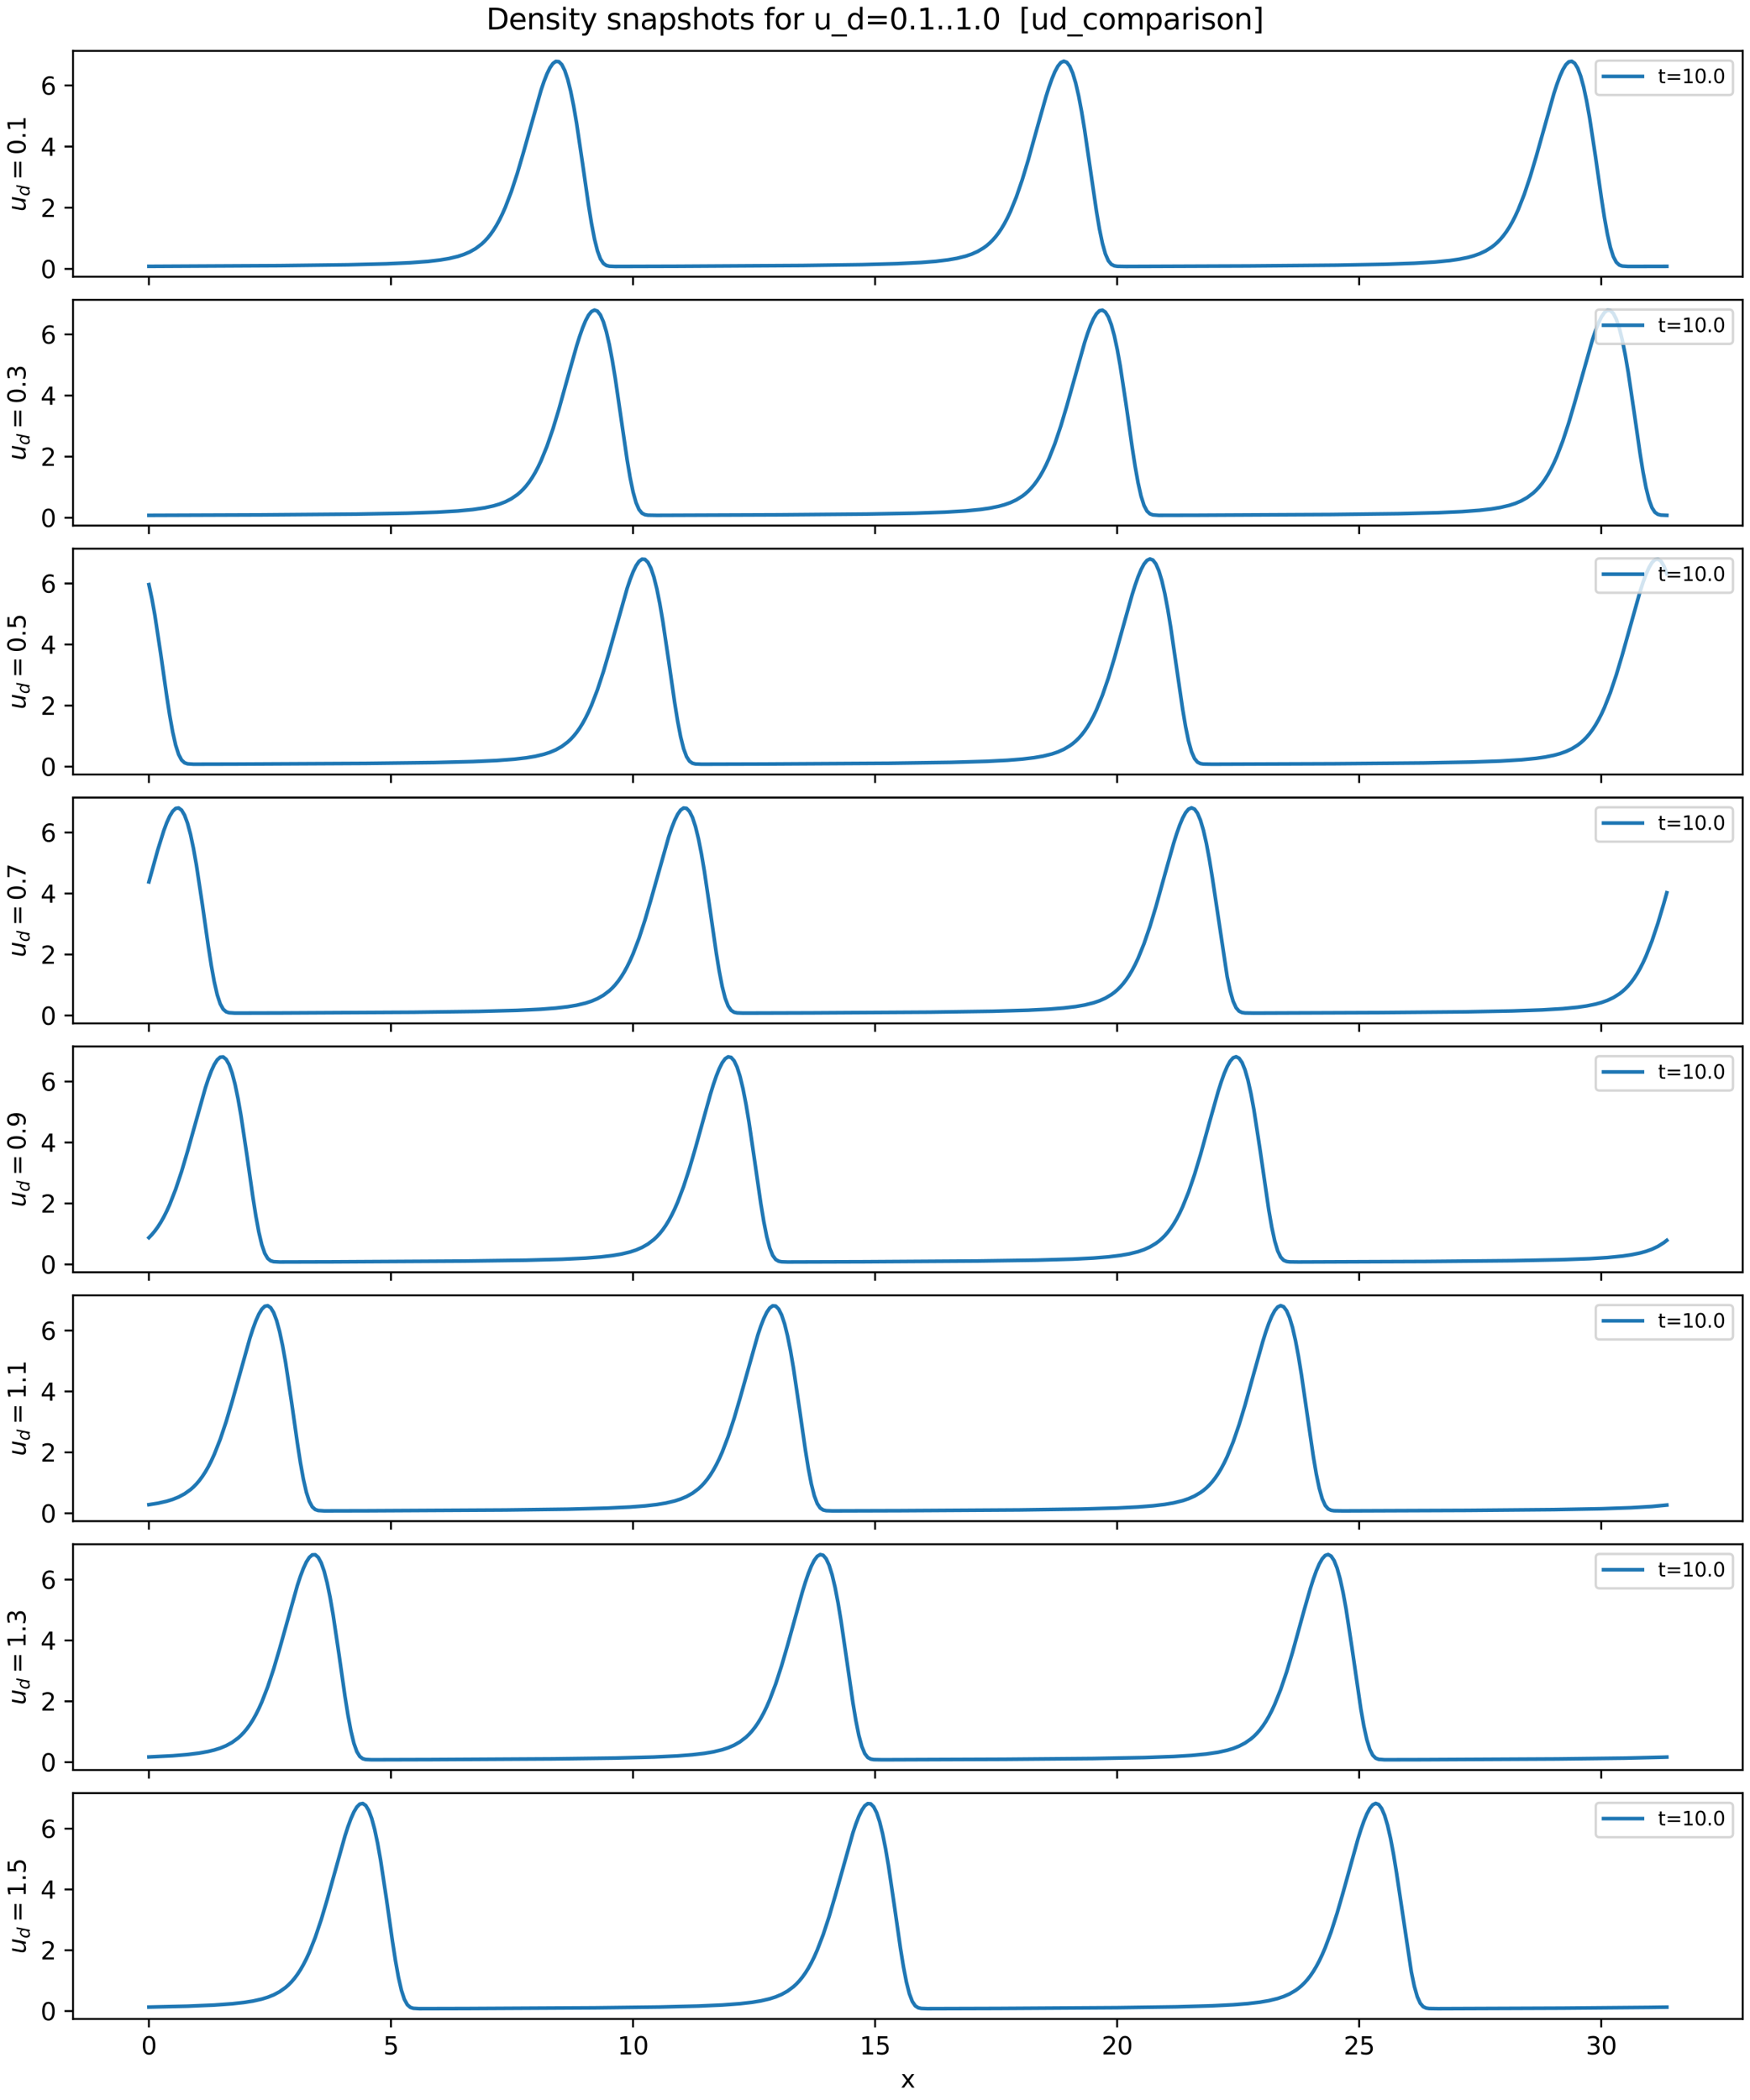 <?xml version="1.0" encoding="utf-8" standalone="no"?>
<!DOCTYPE svg PUBLIC "-//W3C//DTD SVG 1.1//EN"
  "http://www.w3.org/Graphics/SVG/1.1/DTD/svg11.dtd">
<svg xmlns:xlink="http://www.w3.org/1999/xlink" width="720pt" height="864pt" viewBox="0 0 720 864" xmlns="http://www.w3.org/2000/svg" version="1.1">
 <defs>
  <style type="text/css">*{stroke-linejoin: round; stroke-linecap: butt}</style>
 </defs>
 <g id="figure_1">
  <g id="patch_1">
   <path d="M 0 864 
L 720 864 
L 720 0 
L 0 0 
z
" style="fill: #ffffff"/>
  </g>
  <g id="axes_1">
   <g id="patch_2">
    <path d="M 30.041 113.847 
L 717 113.847 
L 717 20.948 
L 30.041 20.948 
z
" style="fill: #ffffff"/>
   </g>
   <g id="matplotlib.axis_1">
    <g id="xtick_1">
     <g id="line2d_1">
      <defs>
       <path id="m3359944afc" d="M 0 0 
L 0 3.5 
" style="stroke: #000000; stroke-width: 0.8"/>
      </defs>
      <g>
       <use xlink:href="#m3359944afc" x="61.266" y="113.847" style="stroke: #000000; stroke-width: 0.8"/>
      </g>
     </g>
    </g>
    <g id="xtick_2">
     <g id="line2d_2">
      <g>
       <use xlink:href="#m3359944afc" x="160.854" y="113.847" style="stroke: #000000; stroke-width: 0.8"/>
      </g>
     </g>
    </g>
    <g id="xtick_3">
     <g id="line2d_3">
      <g>
       <use xlink:href="#m3359944afc" x="260.442" y="113.847" style="stroke: #000000; stroke-width: 0.8"/>
      </g>
     </g>
    </g>
    <g id="xtick_4">
     <g id="line2d_4">
      <g>
       <use xlink:href="#m3359944afc" x="360.03" y="113.847" style="stroke: #000000; stroke-width: 0.8"/>
      </g>
     </g>
    </g>
    <g id="xtick_5">
     <g id="line2d_5">
      <g>
       <use xlink:href="#m3359944afc" x="459.619" y="113.847" style="stroke: #000000; stroke-width: 0.8"/>
      </g>
     </g>
    </g>
    <g id="xtick_6">
     <g id="line2d_6">
      <g>
       <use xlink:href="#m3359944afc" x="559.207" y="113.847" style="stroke: #000000; stroke-width: 0.8"/>
      </g>
     </g>
    </g>
    <g id="xtick_7">
     <g id="line2d_7">
      <g>
       <use xlink:href="#m3359944afc" x="658.795" y="113.847" style="stroke: #000000; stroke-width: 0.8"/>
      </g>
     </g>
    </g>
   </g>
   <g id="matplotlib.axis_2">
    <g id="ytick_1">
     <g id="line2d_8">
      <defs>
       <path id="mbe117e7df0" d="M 0 0 
L -3.5 0 
" style="stroke: #000000; stroke-width: 0.8"/>
      </defs>
      <g>
       <use xlink:href="#mbe117e7df0" x="30.041" y="110.623" style="stroke: #000000; stroke-width: 0.8"/>
      </g>
     </g>
     <g id="text_1">
      <!-- 0 -->
      <g transform="translate(16.678 114.422) scale(0.1 -0.1)">
       <defs>
        <path id="DejaVuSans-30" d="M 2034 4250 
Q 1547 4250 1301 3770 
Q 1056 3291 1056 2328 
Q 1056 1369 1301 889 
Q 1547 409 2034 409 
Q 2525 409 2770 889 
Q 3016 1369 3016 2328 
Q 3016 3291 2770 3770 
Q 2525 4250 2034 4250 
z
M 2034 4750 
Q 2819 4750 3233 4129 
Q 3647 3509 3647 2328 
Q 3647 1150 3233 529 
Q 2819 -91 2034 -91 
Q 1250 -91 836 529 
Q 422 1150 422 2328 
Q 422 3509 836 4129 
Q 1250 4750 2034 4750 
z
" transform="scale(0.016)"/>
       </defs>
       <use xlink:href="#DejaVuSans-30"/>
      </g>
     </g>
    </g>
    <g id="ytick_2">
     <g id="line2d_9">
      <g>
       <use xlink:href="#mbe117e7df0" x="30.041" y="85.464" style="stroke: #000000; stroke-width: 0.8"/>
      </g>
     </g>
     <g id="text_2">
      <!-- 2 -->
      <g transform="translate(16.678 89.263) scale(0.1 -0.1)">
       <defs>
        <path id="DejaVuSans-32" d="M 1228 531 
L 3431 531 
L 3431 0 
L 469 0 
L 469 531 
Q 828 903 1448 1529 
Q 2069 2156 2228 2338 
Q 2531 2678 2651 2914 
Q 2772 3150 2772 3378 
Q 2772 3750 2511 3984 
Q 2250 4219 1831 4219 
Q 1534 4219 1204 4116 
Q 875 4013 500 3803 
L 500 4441 
Q 881 4594 1212 4672 
Q 1544 4750 1819 4750 
Q 2544 4750 2975 4387 
Q 3406 4025 3406 3419 
Q 3406 3131 3298 2873 
Q 3191 2616 2906 2266 
Q 2828 2175 2409 1742 
Q 1991 1309 1228 531 
z
" transform="scale(0.016)"/>
       </defs>
       <use xlink:href="#DejaVuSans-32"/>
      </g>
     </g>
    </g>
    <g id="ytick_3">
     <g id="line2d_10">
      <g>
       <use xlink:href="#mbe117e7df0" x="30.041" y="60.306" style="stroke: #000000; stroke-width: 0.8"/>
      </g>
     </g>
     <g id="text_3">
      <!-- 4 -->
      <g transform="translate(16.678 64.105) scale(0.1 -0.1)">
       <defs>
        <path id="DejaVuSans-34" d="M 2419 4116 
L 825 1625 
L 2419 1625 
L 2419 4116 
z
M 2253 4666 
L 3047 4666 
L 3047 1625 
L 3713 1625 
L 3713 1100 
L 3047 1100 
L 3047 0 
L 2419 0 
L 2419 1100 
L 313 1100 
L 313 1709 
L 2253 4666 
z
" transform="scale(0.016)"/>
       </defs>
       <use xlink:href="#DejaVuSans-34"/>
      </g>
     </g>
    </g>
    <g id="ytick_4">
     <g id="line2d_11">
      <g>
       <use xlink:href="#mbe117e7df0" x="30.041" y="35.147" style="stroke: #000000; stroke-width: 0.8"/>
      </g>
     </g>
     <g id="text_4">
      <!-- 6 -->
      <g transform="translate(16.678 38.947) scale(0.1 -0.1)">
       <defs>
        <path id="DejaVuSans-36" d="M 2113 2584 
Q 1688 2584 1439 2293 
Q 1191 2003 1191 1497 
Q 1191 994 1439 701 
Q 1688 409 2113 409 
Q 2538 409 2786 701 
Q 3034 994 3034 1497 
Q 3034 2003 2786 2293 
Q 2538 2584 2113 2584 
z
M 3366 4563 
L 3366 3988 
Q 3128 4100 2886 4159 
Q 2644 4219 2406 4219 
Q 1781 4219 1451 3797 
Q 1122 3375 1075 2522 
Q 1259 2794 1537 2939 
Q 1816 3084 2150 3084 
Q 2853 3084 3261 2657 
Q 3669 2231 3669 1497 
Q 3669 778 3244 343 
Q 2819 -91 2113 -91 
Q 1303 -91 875 529 
Q 447 1150 447 2328 
Q 447 3434 972 4092 
Q 1497 4750 2381 4750 
Q 2619 4750 2861 4703 
Q 3103 4656 3366 4563 
z
" transform="scale(0.016)"/>
       </defs>
       <use xlink:href="#DejaVuSans-36"/>
      </g>
     </g>
    </g>
    <g id="text_5">
     <!-- $u_d=0.1$ -->
     <g transform="translate(10.599 87.048) rotate(-90) scale(0.1 -0.1)">
      <defs>
       <path id="DejaVuSans-Oblique-75" d="M 428 1388 
L 838 3500 
L 1416 3500 
L 1006 1409 
Q 975 1256 961 1147 
Q 947 1038 947 966 
Q 947 700 1109 554 
Q 1272 409 1569 409 
Q 2031 409 2368 721 
Q 2706 1034 2809 1563 
L 3194 3500 
L 3769 3500 
L 3091 0 
L 2516 0 
L 2631 550 
Q 2388 244 2052 76 
Q 1716 -91 1338 -91 
Q 878 -91 622 161 
Q 366 413 366 863 
Q 366 956 381 1097 
Q 397 1238 428 1388 
z
" transform="scale(0.016)"/>
       <path id="DejaVuSans-Oblique-64" d="M 2675 525 
Q 2444 222 2128 65 
Q 1813 -91 1428 -91 
Q 903 -91 598 267 
Q 294 625 294 1247 
Q 294 1766 478 2236 
Q 663 2706 1013 3078 
Q 1244 3325 1534 3454 
Q 1825 3584 2144 3584 
Q 2481 3584 2739 3421 
Q 2997 3259 3138 2956 
L 3513 4863 
L 4091 4863 
L 3144 0 
L 2566 0 
L 2675 525 
z
M 891 1350 
Q 891 897 1095 644 
Q 1300 391 1663 391 
Q 1931 391 2161 520 
Q 2391 650 2566 903 
Q 2750 1166 2856 1509 
Q 2963 1853 2963 2188 
Q 2963 2622 2758 2865 
Q 2553 3109 2194 3109 
Q 1922 3109 1687 2981 
Q 1453 2853 1288 2613 
Q 1106 2353 998 2009 
Q 891 1666 891 1350 
z
" transform="scale(0.016)"/>
       <path id="DejaVuSans-3d" d="M 678 2906 
L 4684 2906 
L 4684 2381 
L 678 2381 
L 678 2906 
z
M 678 1631 
L 4684 1631 
L 4684 1100 
L 678 1100 
L 678 1631 
z
" transform="scale(0.016)"/>
       <path id="DejaVuSans-2e" d="M 684 794 
L 1344 794 
L 1344 0 
L 684 0 
L 684 794 
z
" transform="scale(0.016)"/>
       <path id="DejaVuSans-31" d="M 794 531 
L 1825 531 
L 1825 4091 
L 703 3866 
L 703 4441 
L 1819 4666 
L 2450 4666 
L 2450 531 
L 3481 531 
L 3481 0 
L 794 0 
L 794 531 
z
" transform="scale(0.016)"/>
      </defs>
      <use xlink:href="#DejaVuSans-Oblique-75" transform="translate(0 0.781)"/>
      <use xlink:href="#DejaVuSans-Oblique-64" transform="translate(63.379 -15.625) scale(0.7)"/>
      <use xlink:href="#DejaVuSans-3d" transform="translate(130.029 0.781)"/>
      <use xlink:href="#DejaVuSans-30" transform="translate(233.301 0.781)"/>
      <use xlink:href="#DejaVuSans-2e" transform="translate(296.924 0.781)"/>
      <use xlink:href="#DejaVuSans-31" transform="translate(328.711 0.781)"/>
     </g>
    </g>
   </g>
   <g id="line2d_12">
    <path d="M 61.266 109.578 
L 115.04 109.289 
L 143.149 108.938 
L 159.037 108.537 
L 168.814 108.096 
L 176.146 107.548 
L 181.035 106.979 
L 184.701 106.366 
L 188.368 105.495 
L 190.812 104.699 
L 193.256 103.653 
L 195.7 102.267 
L 198.145 100.416 
L 199.367 99.27 
L 200.589 97.95 
L 201.811 96.434 
L 203.033 94.7 
L 204.255 92.729 
L 205.478 90.503 
L 206.7 88.008 
L 207.922 85.235 
L 210.366 78.849 
L 212.81 71.406 
L 215.255 63.094 
L 222.587 37.156 
L 223.809 33.542 
L 225.032 30.417 
L 226.254 27.906 
L 227.476 26.141 
L 228.698 25.251 
L 229.92 25.361 
L 231.142 26.581 
L 232.364 28.999 
L 233.587 32.666 
L 234.809 37.585 
L 236.031 43.695 
L 237.253 50.858 
L 239.697 67.368 
L 242.141 84.355 
L 243.364 91.927 
L 244.586 98.314 
L 245.808 103.213 
L 247.03 106.515 
L 248.252 108.382 
L 249.474 109.224 
L 250.696 109.519 
L 253.141 109.623 
L 278.805 109.546 
L 330.135 109.229 
L 354.577 108.882 
L 369.243 108.478 
L 379.02 107.996 
L 385.131 107.508 
L 390.019 106.92 
L 393.685 106.284 
L 397.352 105.377 
L 399.796 104.544 
L 402.24 103.449 
L 404.685 101.995 
L 405.907 101.094 
L 407.129 100.053 
L 408.351 98.851 
L 409.573 97.468 
L 410.795 95.882 
L 412.017 94.072 
L 413.24 92.017 
L 414.462 89.703 
L 415.684 87.117 
L 418.128 81.103 
L 420.572 73.998 
L 423.017 65.946 
L 426.683 52.762 
L 430.349 39.78 
L 431.571 35.907 
L 432.794 32.442 
L 434.016 29.507 
L 435.238 27.23 
L 436.46 25.742 
L 437.682 25.171 
L 438.904 25.639 
L 440.126 27.249 
L 441.348 30.079 
L 442.571 34.165 
L 443.793 39.49 
L 445.015 45.97 
L 446.237 53.439 
L 448.681 70.251 
L 451.126 86.981 
L 452.348 94.202 
L 453.57 100.119 
L 454.792 104.486 
L 456.014 107.279 
L 457.236 108.751 
L 458.458 109.362 
L 459.68 109.56 
L 463.347 109.624 
L 513.454 109.421 
L 550.118 109.097 
L 569.672 108.732 
L 581.893 108.308 
L 590.448 107.794 
L 596.559 107.194 
L 600.225 106.664 
L 603.892 105.922 
L 606.336 105.253 
L 608.78 104.382 
L 611.224 103.235 
L 613.669 101.709 
L 614.891 100.763 
L 616.113 99.671 
L 617.335 98.412 
L 618.557 96.963 
L 619.779 95.305 
L 621.002 93.415 
L 622.224 91.276 
L 623.446 88.872 
L 624.668 86.192 
L 627.112 79.993 
L 629.556 72.716 
L 632.001 64.53 
L 639.333 38.451 
L 640.556 34.701 
L 641.778 31.399 
L 643 28.669 
L 644.222 26.64 
L 645.444 25.443 
L 646.666 25.206 
L 647.888 26.044 
L 649.11 28.054 
L 650.333 31.301 
L 651.555 35.805 
L 652.777 41.528 
L 653.999 48.36 
L 656.443 64.488 
L 658.888 81.632 
L 660.11 89.51 
L 661.332 96.334 
L 662.554 101.753 
L 663.776 105.585 
L 664.998 107.896 
L 666.22 109.026 
L 667.442 109.456 
L 669.887 109.62 
L 685.774 109.582 
L 685.774 109.582 
" clip-path="url(#pa71252acae)" style="fill: none; stroke: #1f77b4; stroke-width: 1.5; stroke-linecap: square"/>
   </g>
   <g id="patch_3">
    <path d="M 30.041 113.847 
L 30.041 20.948 
" style="fill: none; stroke: #000000; stroke-width: 0.8; stroke-linejoin: miter; stroke-linecap: square"/>
   </g>
   <g id="patch_4">
    <path d="M 717 113.847 
L 717 20.948 
" style="fill: none; stroke: #000000; stroke-width: 0.8; stroke-linejoin: miter; stroke-linecap: square"/>
   </g>
   <g id="patch_5">
    <path d="M 30.041 113.847 
L 717 113.847 
" style="fill: none; stroke: #000000; stroke-width: 0.8; stroke-linejoin: miter; stroke-linecap: square"/>
   </g>
   <g id="patch_6">
    <path d="M 30.041 20.948 
L 717 20.948 
" style="fill: none; stroke: #000000; stroke-width: 0.8; stroke-linejoin: miter; stroke-linecap: square"/>
   </g>
   <g id="legend_1">
    <g id="patch_7">
     <path d="M 658.147 39.091 
L 711.4 39.091 
Q 713 39.091 713 37.491 
L 713 26.548 
Q 713 24.948 711.4 24.948 
L 658.147 24.948 
Q 656.547 24.948 656.547 26.548 
L 656.547 37.491 
Q 656.547 39.091 658.147 39.091 
z
" style="fill: #ffffff; opacity: 0.8; stroke: #cccccc; stroke-linejoin: miter"/>
    </g>
    <g id="line2d_13">
     <path d="M 659.747 31.427 
L 667.747 31.427 
L 675.747 31.427 
" style="fill: none; stroke: #1f77b4; stroke-width: 1.5; stroke-linecap: square"/>
    </g>
    <g id="text_6">
     <!-- t=10.0 -->
     <g transform="translate(682.147 34.227) scale(0.08 -0.08)">
      <defs>
       <path id="DejaVuSans-74" d="M 1172 4494 
L 1172 3500 
L 2356 3500 
L 2356 3053 
L 1172 3053 
L 1172 1153 
Q 1172 725 1289 603 
Q 1406 481 1766 481 
L 2356 481 
L 2356 0 
L 1766 0 
Q 1100 0 847 248 
Q 594 497 594 1153 
L 594 3053 
L 172 3053 
L 172 3500 
L 594 3500 
L 594 4494 
L 1172 4494 
z
" transform="scale(0.016)"/>
      </defs>
      <use xlink:href="#DejaVuSans-74"/>
      <use xlink:href="#DejaVuSans-3d" x="39.209"/>
      <use xlink:href="#DejaVuSans-31" x="122.998"/>
      <use xlink:href="#DejaVuSans-30" x="186.621"/>
      <use xlink:href="#DejaVuSans-2e" x="250.244"/>
      <use xlink:href="#DejaVuSans-30" x="282.031"/>
     </g>
    </g>
   </g>
  </g>
  <g id="axes_2">
   <g id="patch_8">
    <path d="M 30.041 216.247 
L 717 216.247 
L 717 123.348 
L 30.041 123.348 
z
" style="fill: #ffffff"/>
   </g>
   <g id="matplotlib.axis_3">
    <g id="xtick_8">
     <g id="line2d_14">
      <g>
       <use xlink:href="#m3359944afc" x="61.266" y="216.247" style="stroke: #000000; stroke-width: 0.8"/>
      </g>
     </g>
    </g>
    <g id="xtick_9">
     <g id="line2d_15">
      <g>
       <use xlink:href="#m3359944afc" x="160.854" y="216.247" style="stroke: #000000; stroke-width: 0.8"/>
      </g>
     </g>
    </g>
    <g id="xtick_10">
     <g id="line2d_16">
      <g>
       <use xlink:href="#m3359944afc" x="260.442" y="216.247" style="stroke: #000000; stroke-width: 0.8"/>
      </g>
     </g>
    </g>
    <g id="xtick_11">
     <g id="line2d_17">
      <g>
       <use xlink:href="#m3359944afc" x="360.03" y="216.247" style="stroke: #000000; stroke-width: 0.8"/>
      </g>
     </g>
    </g>
    <g id="xtick_12">
     <g id="line2d_18">
      <g>
       <use xlink:href="#m3359944afc" x="459.619" y="216.247" style="stroke: #000000; stroke-width: 0.8"/>
      </g>
     </g>
    </g>
    <g id="xtick_13">
     <g id="line2d_19">
      <g>
       <use xlink:href="#m3359944afc" x="559.207" y="216.247" style="stroke: #000000; stroke-width: 0.8"/>
      </g>
     </g>
    </g>
    <g id="xtick_14">
     <g id="line2d_20">
      <g>
       <use xlink:href="#m3359944afc" x="658.795" y="216.247" style="stroke: #000000; stroke-width: 0.8"/>
      </g>
     </g>
    </g>
   </g>
   <g id="matplotlib.axis_4">
    <g id="ytick_5">
     <g id="line2d_21">
      <g>
       <use xlink:href="#mbe117e7df0" x="30.041" y="213.021" style="stroke: #000000; stroke-width: 0.8"/>
      </g>
     </g>
     <g id="text_7">
      <!-- 0 -->
      <g transform="translate(16.678 216.82) scale(0.1 -0.1)">
       <use xlink:href="#DejaVuSans-30"/>
      </g>
     </g>
    </g>
    <g id="ytick_6">
     <g id="line2d_22">
      <g>
       <use xlink:href="#mbe117e7df0" x="30.041" y="187.878" style="stroke: #000000; stroke-width: 0.8"/>
      </g>
     </g>
     <g id="text_8">
      <!-- 2 -->
      <g transform="translate(16.678 191.678) scale(0.1 -0.1)">
       <use xlink:href="#DejaVuSans-32"/>
      </g>
     </g>
    </g>
    <g id="ytick_7">
     <g id="line2d_23">
      <g>
       <use xlink:href="#mbe117e7df0" x="30.041" y="162.736" style="stroke: #000000; stroke-width: 0.8"/>
      </g>
     </g>
     <g id="text_9">
      <!-- 4 -->
      <g transform="translate(16.678 166.536) scale(0.1 -0.1)">
       <use xlink:href="#DejaVuSans-34"/>
      </g>
     </g>
    </g>
    <g id="ytick_8">
     <g id="line2d_24">
      <g>
       <use xlink:href="#mbe117e7df0" x="30.041" y="137.594" style="stroke: #000000; stroke-width: 0.8"/>
      </g>
     </g>
     <g id="text_10">
      <!-- 6 -->
      <g transform="translate(16.678 141.394) scale(0.1 -0.1)">
       <use xlink:href="#DejaVuSans-36"/>
      </g>
     </g>
    </g>
    <g id="text_11">
     <!-- $u_d=0.3$ -->
     <g transform="translate(10.599 189.447) rotate(-90) scale(0.1 -0.1)">
      <defs>
       <path id="DejaVuSans-33" d="M 2597 2516 
Q 3050 2419 3304 2112 
Q 3559 1806 3559 1356 
Q 3559 666 3084 287 
Q 2609 -91 1734 -91 
Q 1441 -91 1130 -33 
Q 819 25 488 141 
L 488 750 
Q 750 597 1062 519 
Q 1375 441 1716 441 
Q 2309 441 2620 675 
Q 2931 909 2931 1356 
Q 2931 1769 2642 2001 
Q 2353 2234 1838 2234 
L 1294 2234 
L 1294 2753 
L 1863 2753 
Q 2328 2753 2575 2939 
Q 2822 3125 2822 3475 
Q 2822 3834 2567 4026 
Q 2313 4219 1838 4219 
Q 1578 4219 1281 4162 
Q 984 4106 628 3988 
L 628 4550 
Q 988 4650 1302 4700 
Q 1616 4750 1894 4750 
Q 2613 4750 3031 4423 
Q 3450 4097 3450 3541 
Q 3450 3153 3228 2886 
Q 3006 2619 2597 2516 
z
" transform="scale(0.016)"/>
      </defs>
      <use xlink:href="#DejaVuSans-Oblique-75" transform="translate(0 0.781)"/>
      <use xlink:href="#DejaVuSans-Oblique-64" transform="translate(63.379 -15.625) scale(0.7)"/>
      <use xlink:href="#DejaVuSans-3d" transform="translate(130.029 0.781)"/>
      <use xlink:href="#DejaVuSans-30" transform="translate(233.301 0.781)"/>
      <use xlink:href="#DejaVuSans-2e" transform="translate(296.924 0.781)"/>
      <use xlink:href="#DejaVuSans-33" transform="translate(328.711 0.781)"/>
     </g>
    </g>
   </g>
   <g id="line2d_25">
    <path d="M 61.266 212.024 
L 107.707 211.844 
L 146.815 211.519 
L 167.592 211.145 
L 179.813 210.73 
L 188.368 210.23 
L 194.478 209.65 
L 199.367 208.931 
L 203.033 208.132 
L 205.478 207.406 
L 207.922 206.458 
L 210.366 205.204 
L 212.81 203.531 
L 214.032 202.496 
L 215.255 201.3 
L 216.477 199.923 
L 217.699 198.344 
L 218.921 196.54 
L 220.143 194.494 
L 221.365 192.187 
L 222.587 189.608 
L 225.032 183.609 
L 227.476 176.516 
L 229.92 168.472 
L 233.587 155.287 
L 237.253 142.285 
L 238.475 138.401 
L 239.697 134.922 
L 240.919 131.97 
L 242.141 129.674 
L 243.364 128.164 
L 244.586 127.57 
L 245.808 128.013 
L 247.03 129.599 
L 248.252 132.403 
L 249.474 136.465 
L 250.696 141.769 
L 251.918 148.231 
L 253.141 155.687 
L 255.585 172.494 
L 258.029 189.251 
L 259.251 196.495 
L 260.473 202.439 
L 261.695 206.833 
L 262.918 209.649 
L 264.14 211.138 
L 265.362 211.757 
L 266.584 211.959 
L 270.25 212.023 
L 320.358 211.821 
L 357.022 211.498 
L 376.576 211.134 
L 388.797 210.711 
L 397.352 210.199 
L 403.462 209.601 
L 407.129 209.074 
L 410.795 208.336 
L 413.24 207.67 
L 415.684 206.804 
L 418.128 205.662 
L 420.572 204.144 
L 421.794 203.203 
L 423.017 202.116 
L 424.239 200.862 
L 425.461 199.42 
L 426.683 197.768 
L 427.905 195.886 
L 429.127 193.754 
L 430.349 191.358 
L 431.571 188.686 
L 434.016 182.501 
L 436.46 175.235 
L 438.904 167.056 
L 446.237 140.953 
L 447.459 137.19 
L 448.681 133.873 
L 449.903 131.125 
L 451.126 129.077 
L 452.348 127.858 
L 453.57 127.597 
L 454.792 128.41 
L 456.014 130.395 
L 457.236 133.617 
L 458.458 138.098 
L 459.68 143.801 
L 460.903 150.616 
L 463.347 166.73 
L 465.791 183.89 
L 467.013 191.788 
L 468.235 198.637 
L 469.457 204.083 
L 470.68 207.941 
L 471.902 210.273 
L 473.124 211.416 
L 474.346 211.853 
L 476.79 212.019 
L 492.678 211.982 
L 547.674 211.689 
L 575.783 211.339 
L 591.67 210.939 
L 601.447 210.5 
L 608.78 209.953 
L 613.669 209.387 
L 617.335 208.777 
L 621.002 207.911 
L 623.446 207.119 
L 625.89 206.079 
L 628.334 204.699 
L 630.779 202.858 
L 632.001 201.718 
L 633.223 200.403 
L 634.445 198.894 
L 635.667 197.168 
L 636.889 195.204 
L 638.111 192.986 
L 639.333 190.499 
L 640.556 187.733 
L 643 181.362 
L 645.444 173.929 
L 647.888 165.624 
L 655.221 139.656 
L 656.443 136.029 
L 657.665 132.888 
L 658.888 130.358 
L 660.11 128.572 
L 661.332 127.659 
L 662.554 127.744 
L 663.776 128.938 
L 664.998 131.33 
L 666.22 134.971 
L 667.442 139.867 
L 668.665 145.957 
L 669.887 153.105 
L 672.331 169.604 
L 674.775 186.613 
L 675.997 194.207 
L 677.219 200.621 
L 678.442 205.548 
L 679.664 208.876 
L 680.886 210.763 
L 682.108 211.617 
L 683.33 211.917 
L 685.774 212.022 
L 685.774 212.022 
" clip-path="url(#p0263358364)" style="fill: none; stroke: #1f77b4; stroke-width: 1.5; stroke-linecap: square"/>
   </g>
   <g id="patch_9">
    <path d="M 30.041 216.247 
L 30.041 123.348 
" style="fill: none; stroke: #000000; stroke-width: 0.8; stroke-linejoin: miter; stroke-linecap: square"/>
   </g>
   <g id="patch_10">
    <path d="M 717 216.247 
L 717 123.348 
" style="fill: none; stroke: #000000; stroke-width: 0.8; stroke-linejoin: miter; stroke-linecap: square"/>
   </g>
   <g id="patch_11">
    <path d="M 30.041 216.247 
L 717 216.247 
" style="fill: none; stroke: #000000; stroke-width: 0.8; stroke-linejoin: miter; stroke-linecap: square"/>
   </g>
   <g id="patch_12">
    <path d="M 30.041 123.348 
L 717 123.348 
" style="fill: none; stroke: #000000; stroke-width: 0.8; stroke-linejoin: miter; stroke-linecap: square"/>
   </g>
   <g id="legend_2">
    <g id="patch_13">
     <path d="M 658.147 141.49 
L 711.4 141.49 
Q 713 141.49 713 139.89 
L 713 128.948 
Q 713 127.348 711.4 127.348 
L 658.147 127.348 
Q 656.547 127.348 656.547 128.948 
L 656.547 139.89 
Q 656.547 141.49 658.147 141.49 
z
" style="fill: #ffffff; opacity: 0.8; stroke: #cccccc; stroke-linejoin: miter"/>
    </g>
    <g id="line2d_26">
     <path d="M 659.747 133.826 
L 667.747 133.826 
L 675.747 133.826 
" style="fill: none; stroke: #1f77b4; stroke-width: 1.5; stroke-linecap: square"/>
    </g>
    <g id="text_12">
     <!-- t=10.0 -->
     <g transform="translate(682.147 136.626) scale(0.08 -0.08)">
      <use xlink:href="#DejaVuSans-74"/>
      <use xlink:href="#DejaVuSans-3d" x="39.209"/>
      <use xlink:href="#DejaVuSans-31" x="122.998"/>
      <use xlink:href="#DejaVuSans-30" x="186.621"/>
      <use xlink:href="#DejaVuSans-2e" x="250.244"/>
      <use xlink:href="#DejaVuSans-30" x="282.031"/>
     </g>
    </g>
   </g>
  </g>
  <g id="axes_3">
   <g id="patch_14">
    <path d="M 30.041 318.646 
L 717 318.646 
L 717 225.747 
L 30.041 225.747 
z
" style="fill: #ffffff"/>
   </g>
   <g id="matplotlib.axis_5">
    <g id="xtick_15">
     <g id="line2d_27">
      <g>
       <use xlink:href="#m3359944afc" x="61.266" y="318.646" style="stroke: #000000; stroke-width: 0.8"/>
      </g>
     </g>
    </g>
    <g id="xtick_16">
     <g id="line2d_28">
      <g>
       <use xlink:href="#m3359944afc" x="160.854" y="318.646" style="stroke: #000000; stroke-width: 0.8"/>
      </g>
     </g>
    </g>
    <g id="xtick_17">
     <g id="line2d_29">
      <g>
       <use xlink:href="#m3359944afc" x="260.442" y="318.646" style="stroke: #000000; stroke-width: 0.8"/>
      </g>
     </g>
    </g>
    <g id="xtick_18">
     <g id="line2d_30">
      <g>
       <use xlink:href="#m3359944afc" x="360.03" y="318.646" style="stroke: #000000; stroke-width: 0.8"/>
      </g>
     </g>
    </g>
    <g id="xtick_19">
     <g id="line2d_31">
      <g>
       <use xlink:href="#m3359944afc" x="459.619" y="318.646" style="stroke: #000000; stroke-width: 0.8"/>
      </g>
     </g>
    </g>
    <g id="xtick_20">
     <g id="line2d_32">
      <g>
       <use xlink:href="#m3359944afc" x="559.207" y="318.646" style="stroke: #000000; stroke-width: 0.8"/>
      </g>
     </g>
    </g>
    <g id="xtick_21">
     <g id="line2d_33">
      <g>
       <use xlink:href="#m3359944afc" x="658.795" y="318.646" style="stroke: #000000; stroke-width: 0.8"/>
      </g>
     </g>
    </g>
   </g>
   <g id="matplotlib.axis_6">
    <g id="ytick_9">
     <g id="line2d_34">
      <g>
       <use xlink:href="#mbe117e7df0" x="30.041" y="315.418" style="stroke: #000000; stroke-width: 0.8"/>
      </g>
     </g>
     <g id="text_13">
      <!-- 0 -->
      <g transform="translate(16.678 319.217) scale(0.1 -0.1)">
       <use xlink:href="#DejaVuSans-30"/>
      </g>
     </g>
    </g>
    <g id="ytick_10">
     <g id="line2d_35">
      <g>
       <use xlink:href="#mbe117e7df0" x="30.041" y="290.298" style="stroke: #000000; stroke-width: 0.8"/>
      </g>
     </g>
     <g id="text_14">
      <!-- 2 -->
      <g transform="translate(16.678 294.097) scale(0.1 -0.1)">
       <use xlink:href="#DejaVuSans-32"/>
      </g>
     </g>
    </g>
    <g id="ytick_11">
     <g id="line2d_36">
      <g>
       <use xlink:href="#mbe117e7df0" x="30.041" y="265.177" style="stroke: #000000; stroke-width: 0.8"/>
      </g>
     </g>
     <g id="text_15">
      <!-- 4 -->
      <g transform="translate(16.678 268.977) scale(0.1 -0.1)">
       <use xlink:href="#DejaVuSans-34"/>
      </g>
     </g>
    </g>
    <g id="ytick_12">
     <g id="line2d_37">
      <g>
       <use xlink:href="#mbe117e7df0" x="30.041" y="240.057" style="stroke: #000000; stroke-width: 0.8"/>
      </g>
     </g>
     <g id="text_16">
      <!-- 6 -->
      <g transform="translate(16.678 243.856) scale(0.1 -0.1)">
       <use xlink:href="#DejaVuSans-36"/>
      </g>
     </g>
    </g>
    <g id="text_17">
     <!-- $u_d=0.5$ -->
     <g transform="translate(10.599 291.847) rotate(-90) scale(0.1 -0.1)">
      <defs>
       <path id="DejaVuSans-35" d="M 691 4666 
L 3169 4666 
L 3169 4134 
L 1269 4134 
L 1269 2991 
Q 1406 3038 1543 3061 
Q 1681 3084 1819 3084 
Q 2600 3084 3056 2656 
Q 3513 2228 3513 1497 
Q 3513 744 3044 326 
Q 2575 -91 1722 -91 
Q 1428 -91 1123 -41 
Q 819 9 494 109 
L 494 744 
Q 775 591 1075 516 
Q 1375 441 1709 441 
Q 2250 441 2565 725 
Q 2881 1009 2881 1497 
Q 2881 1984 2565 2268 
Q 2250 2553 1709 2553 
Q 1456 2553 1204 2497 
Q 953 2441 691 2322 
L 691 4666 
z
" transform="scale(0.016)"/>
      </defs>
      <use xlink:href="#DejaVuSans-Oblique-75" transform="translate(0 0.781)"/>
      <use xlink:href="#DejaVuSans-Oblique-64" transform="translate(63.379 -15.625) scale(0.7)"/>
      <use xlink:href="#DejaVuSans-3d" transform="translate(130.029 0.781)"/>
      <use xlink:href="#DejaVuSans-30" transform="translate(233.301 0.781)"/>
      <use xlink:href="#DejaVuSans-2e" transform="translate(296.924 0.781)"/>
      <use xlink:href="#DejaVuSans-35" transform="translate(328.711 0.781)"/>
     </g>
    </g>
   </g>
   <g id="line2d_38">
    <path d="M 61.266 240.533 
L 62.488 246.248 
L 63.711 253.077 
L 66.155 269.213 
L 68.599 286.382 
L 69.821 294.276 
L 71.043 301.115 
L 72.265 306.546 
L 73.488 310.384 
L 74.71 312.698 
L 75.932 313.827 
L 77.154 314.257 
L 79.598 314.419 
L 96.708 314.377 
L 150.482 314.089 
L 178.591 313.739 
L 194.478 313.34 
L 204.255 312.903 
L 211.588 312.357 
L 216.477 311.792 
L 220.143 311.184 
L 223.809 310.319 
L 226.254 309.529 
L 228.698 308.491 
L 231.142 307.114 
L 233.587 305.275 
L 234.809 304.136 
L 236.031 302.824 
L 237.253 301.316 
L 238.475 299.591 
L 239.697 297.628 
L 240.919 295.411 
L 242.141 292.924 
L 243.364 290.159 
L 245.808 283.787 
L 248.252 276.352 
L 250.696 268.041 
L 258.029 242.054 
L 259.251 238.425 
L 260.473 235.282 
L 261.695 232.752 
L 262.918 230.967 
L 264.14 230.057 
L 265.362 230.147 
L 266.584 231.348 
L 267.806 233.749 
L 269.028 237.402 
L 270.25 242.31 
L 271.473 248.414 
L 272.695 255.576 
L 275.139 272.097 
L 277.583 289.111 
L 278.805 296.699 
L 280.027 303.1 
L 281.25 308.008 
L 282.472 311.316 
L 283.694 313.184 
L 284.916 314.025 
L 286.138 314.319 
L 288.582 314.422 
L 314.247 314.345 
L 365.576 314.029 
L 391.241 313.659 
L 405.907 313.235 
L 414.462 312.803 
L 420.572 312.318 
L 425.461 311.734 
L 429.127 311.103 
L 432.794 310.202 
L 435.238 309.375 
L 437.682 308.288 
L 440.126 306.843 
L 441.348 305.948 
L 442.571 304.914 
L 443.793 303.719 
L 445.015 302.344 
L 446.237 300.766 
L 447.459 298.964 
L 448.681 296.918 
L 449.903 294.613 
L 451.126 292.034 
L 453.57 286.035 
L 456.014 278.94 
L 458.458 270.892 
L 462.125 257.699 
L 465.791 244.686 
L 467.013 240.798 
L 468.235 237.317 
L 469.457 234.365 
L 470.68 232.068 
L 471.902 230.56 
L 473.124 229.97 
L 474.346 230.418 
L 475.568 232.011 
L 476.79 234.826 
L 478.012 238.899 
L 479.234 244.216 
L 480.457 250.691 
L 481.679 258.161 
L 484.123 274.988 
L 486.567 291.746 
L 487.789 298.981 
L 489.012 304.911 
L 490.234 309.286 
L 491.456 312.082 
L 492.678 313.553 
L 493.9 314.163 
L 495.122 314.36 
L 498.789 314.423 
L 548.896 314.221 
L 585.56 313.898 
L 605.114 313.535 
L 617.335 313.113 
L 625.89 312.602 
L 632.001 312.006 
L 635.667 311.48 
L 639.333 310.743 
L 641.778 310.079 
L 644.222 309.215 
L 646.666 308.076 
L 649.11 306.56 
L 650.333 305.62 
L 651.555 304.535 
L 652.777 303.283 
L 653.999 301.843 
L 655.221 300.192 
L 656.443 298.311 
L 657.665 296.181 
L 658.888 293.786 
L 660.11 291.114 
L 662.554 284.929 
L 664.998 277.662 
L 667.442 269.478 
L 674.775 243.355 
L 675.997 239.589 
L 677.219 236.27 
L 678.442 233.521 
L 679.664 231.473 
L 680.886 230.256 
L 682.108 229.998 
L 683.33 230.817 
L 684.552 232.809 
L 685.774 236.041 
L 685.774 236.041 
" clip-path="url(#pc2a2447492)" style="fill: none; stroke: #1f77b4; stroke-width: 1.5; stroke-linecap: square"/>
   </g>
   <g id="patch_15">
    <path d="M 30.041 318.646 
L 30.041 225.747 
" style="fill: none; stroke: #000000; stroke-width: 0.8; stroke-linejoin: miter; stroke-linecap: square"/>
   </g>
   <g id="patch_16">
    <path d="M 717 318.646 
L 717 225.747 
" style="fill: none; stroke: #000000; stroke-width: 0.8; stroke-linejoin: miter; stroke-linecap: square"/>
   </g>
   <g id="patch_17">
    <path d="M 30.041 318.646 
L 717 318.646 
" style="fill: none; stroke: #000000; stroke-width: 0.8; stroke-linejoin: miter; stroke-linecap: square"/>
   </g>
   <g id="patch_18">
    <path d="M 30.041 225.747 
L 717 225.747 
" style="fill: none; stroke: #000000; stroke-width: 0.8; stroke-linejoin: miter; stroke-linecap: square"/>
   </g>
   <g id="legend_3">
    <g id="patch_19">
     <path d="M 658.147 243.89 
L 711.4 243.89 
Q 713 243.89 713 242.29 
L 713 231.347 
Q 713 229.747 711.4 229.747 
L 658.147 229.747 
Q 656.547 229.747 656.547 231.347 
L 656.547 242.29 
Q 656.547 243.89 658.147 243.89 
z
" style="fill: #ffffff; opacity: 0.8; stroke: #cccccc; stroke-linejoin: miter"/>
    </g>
    <g id="line2d_39">
     <path d="M 659.747 236.226 
L 667.747 236.226 
L 675.747 236.226 
" style="fill: none; stroke: #1f77b4; stroke-width: 1.5; stroke-linecap: square"/>
    </g>
    <g id="text_18">
     <!-- t=10.0 -->
     <g transform="translate(682.147 239.026) scale(0.08 -0.08)">
      <use xlink:href="#DejaVuSans-74"/>
      <use xlink:href="#DejaVuSans-3d" x="39.209"/>
      <use xlink:href="#DejaVuSans-31" x="122.998"/>
      <use xlink:href="#DejaVuSans-30" x="186.621"/>
      <use xlink:href="#DejaVuSans-2e" x="250.244"/>
      <use xlink:href="#DejaVuSans-30" x="282.031"/>
     </g>
    </g>
   </g>
  </g>
  <g id="axes_4">
   <g id="patch_20">
    <path d="M 30.041 421.046 
L 717 421.046 
L 717 328.147 
L 30.041 328.147 
z
" style="fill: #ffffff"/>
   </g>
   <g id="matplotlib.axis_7">
    <g id="xtick_22">
     <g id="line2d_40">
      <g>
       <use xlink:href="#m3359944afc" x="61.266" y="421.046" style="stroke: #000000; stroke-width: 0.8"/>
      </g>
     </g>
    </g>
    <g id="xtick_23">
     <g id="line2d_41">
      <g>
       <use xlink:href="#m3359944afc" x="160.854" y="421.046" style="stroke: #000000; stroke-width: 0.8"/>
      </g>
     </g>
    </g>
    <g id="xtick_24">
     <g id="line2d_42">
      <g>
       <use xlink:href="#m3359944afc" x="260.442" y="421.046" style="stroke: #000000; stroke-width: 0.8"/>
      </g>
     </g>
    </g>
    <g id="xtick_25">
     <g id="line2d_43">
      <g>
       <use xlink:href="#m3359944afc" x="360.03" y="421.046" style="stroke: #000000; stroke-width: 0.8"/>
      </g>
     </g>
    </g>
    <g id="xtick_26">
     <g id="line2d_44">
      <g>
       <use xlink:href="#m3359944afc" x="459.619" y="421.046" style="stroke: #000000; stroke-width: 0.8"/>
      </g>
     </g>
    </g>
    <g id="xtick_27">
     <g id="line2d_45">
      <g>
       <use xlink:href="#m3359944afc" x="559.207" y="421.046" style="stroke: #000000; stroke-width: 0.8"/>
      </g>
     </g>
    </g>
    <g id="xtick_28">
     <g id="line2d_46">
      <g>
       <use xlink:href="#m3359944afc" x="658.795" y="421.046" style="stroke: #000000; stroke-width: 0.8"/>
      </g>
     </g>
    </g>
   </g>
   <g id="matplotlib.axis_8">
    <g id="ytick_13">
     <g id="line2d_47">
      <g>
       <use xlink:href="#mbe117e7df0" x="30.041" y="417.816" style="stroke: #000000; stroke-width: 0.8"/>
      </g>
     </g>
     <g id="text_19">
      <!-- 0 -->
      <g transform="translate(16.678 421.615) scale(0.1 -0.1)">
       <use xlink:href="#DejaVuSans-30"/>
      </g>
     </g>
    </g>
    <g id="ytick_14">
     <g id="line2d_48">
      <g>
       <use xlink:href="#mbe117e7df0" x="30.041" y="392.715" style="stroke: #000000; stroke-width: 0.8"/>
      </g>
     </g>
     <g id="text_20">
      <!-- 2 -->
      <g transform="translate(16.678 396.515) scale(0.1 -0.1)">
       <use xlink:href="#DejaVuSans-32"/>
      </g>
     </g>
    </g>
    <g id="ytick_15">
     <g id="line2d_49">
      <g>
       <use xlink:href="#mbe117e7df0" x="30.041" y="367.615" style="stroke: #000000; stroke-width: 0.8"/>
      </g>
     </g>
     <g id="text_21">
      <!-- 4 -->
      <g transform="translate(16.678 371.414) scale(0.1 -0.1)">
       <use xlink:href="#DejaVuSans-34"/>
      </g>
     </g>
    </g>
    <g id="ytick_16">
     <g id="line2d_50">
      <g>
       <use xlink:href="#mbe117e7df0" x="30.041" y="342.514" style="stroke: #000000; stroke-width: 0.8"/>
      </g>
     </g>
     <g id="text_22">
      <!-- 6 -->
      <g transform="translate(16.678 346.313) scale(0.1 -0.1)">
       <use xlink:href="#DejaVuSans-36"/>
      </g>
     </g>
    </g>
    <g id="text_23">
     <!-- $u_d=0.7$ -->
     <g transform="translate(10.599 393.846) rotate(-90) scale(0.1 -0.1)">
      <defs>
       <path id="DejaVuSans-37" d="M 525 4666 
L 3525 4666 
L 3525 4397 
L 1831 0 
L 1172 0 
L 2766 4134 
L 525 4134 
L 525 4666 
z
" transform="scale(0.016)"/>
      </defs>
      <use xlink:href="#DejaVuSans-Oblique-75" transform="translate(0 0.781)"/>
      <use xlink:href="#DejaVuSans-Oblique-64" transform="translate(63.379 -15.625) scale(0.7)"/>
      <use xlink:href="#DejaVuSans-3d" transform="translate(130.029 0.781)"/>
      <use xlink:href="#DejaVuSans-30" transform="translate(233.301 0.781)"/>
      <use xlink:href="#DejaVuSans-2e" transform="translate(296.924 0.781)"/>
      <use xlink:href="#DejaVuSans-37" transform="translate(320.961 0.781)"/>
     </g>
    </g>
   </g>
   <g id="line2d_51">
    <path d="M 61.266 362.844 
L 64.933 349.611 
L 67.377 341.785 
L 68.599 338.494 
L 69.821 335.781 
L 71.043 333.777 
L 72.265 332.614 
L 73.488 332.419 
L 74.71 333.309 
L 75.932 335.378 
L 77.154 338.691 
L 78.376 343.266 
L 79.598 349.061 
L 80.82 355.96 
L 83.265 372.187 
L 85.709 389.343 
L 86.931 397.184 
L 88.153 403.94 
L 89.375 409.267 
L 90.597 412.996 
L 91.82 415.212 
L 93.042 416.276 
L 94.264 416.672 
L 96.708 416.819 
L 115.04 416.772 
L 170.036 416.467 
L 196.923 416.116 
L 212.81 415.696 
L 222.587 415.227 
L 228.698 414.754 
L 233.587 414.187 
L 237.253 413.576 
L 240.919 412.707 
L 243.364 411.912 
L 245.808 410.868 
L 248.252 409.481 
L 250.696 407.63 
L 251.918 406.483 
L 253.141 405.161 
L 254.363 403.643 
L 255.585 401.906 
L 256.807 399.93 
L 258.029 397.699 
L 259.251 395.198 
L 260.473 392.417 
L 262.918 386.013 
L 265.362 378.547 
L 267.806 370.212 
L 275.139 344.238 
L 276.361 340.631 
L 277.583 337.518 
L 278.805 335.027 
L 280.027 333.29 
L 281.25 332.436 
L 282.472 332.59 
L 283.694 333.864 
L 284.916 336.343 
L 286.138 340.077 
L 287.36 345.066 
L 288.582 351.246 
L 289.804 358.474 
L 292.249 375.071 
L 294.693 392.052 
L 295.915 399.576 
L 297.137 405.888 
L 298.359 410.689 
L 299.581 413.89 
L 300.804 415.671 
L 302.026 416.459 
L 303.248 416.729 
L 305.692 416.822 
L 333.801 416.734 
L 382.686 416.429 
L 408.351 416.058 
L 423.017 415.634 
L 431.571 415.201 
L 437.682 414.715 
L 442.571 414.129 
L 446.237 413.494 
L 449.903 412.589 
L 452.348 411.758 
L 454.792 410.664 
L 457.236 409.209 
L 458.458 408.308 
L 459.68 407.266 
L 460.903 406.063 
L 462.125 404.678 
L 463.347 403.089 
L 464.569 401.275 
L 465.791 399.216 
L 467.013 396.896 
L 468.235 394.302 
L 470.68 388.271 
L 473.124 381.145 
L 475.568 373.07 
L 479.234 359.855 
L 482.901 346.859 
L 484.123 342.989 
L 485.345 339.533 
L 486.567 336.613 
L 487.789 334.358 
L 489.012 332.901 
L 490.234 332.369 
L 491.456 332.885 
L 492.678 334.552 
L 493.9 337.446 
L 495.122 341.601 
L 496.344 346.998 
L 497.566 353.547 
L 498.789 361.078 
L 504.899 401.832 
L 506.121 407.665 
L 507.343 411.931 
L 508.566 414.624 
L 509.788 416.019 
L 511.01 416.586 
L 512.232 416.766 
L 515.898 416.822 
L 567.228 416.613 
L 602.67 416.298 
L 622.224 415.934 
L 634.445 415.512 
L 643 414.999 
L 649.11 414.401 
L 652.777 413.873 
L 656.443 413.133 
L 658.888 412.465 
L 661.332 411.596 
L 663.776 410.449 
L 666.22 408.923 
L 667.442 407.977 
L 668.665 406.884 
L 669.887 405.623 
L 671.109 404.172 
L 672.331 402.511 
L 673.553 400.617 
L 674.775 398.472 
L 675.997 396.062 
L 677.219 393.375 
L 679.664 387.157 
L 682.108 379.859 
L 684.552 371.65 
L 685.774 367.295 
L 685.774 367.295 
" clip-path="url(#pef9f49f783)" style="fill: none; stroke: #1f77b4; stroke-width: 1.5; stroke-linecap: square"/>
   </g>
   <g id="patch_21">
    <path d="M 30.041 421.046 
L 30.041 328.147 
" style="fill: none; stroke: #000000; stroke-width: 0.8; stroke-linejoin: miter; stroke-linecap: square"/>
   </g>
   <g id="patch_22">
    <path d="M 717 421.046 
L 717 328.147 
" style="fill: none; stroke: #000000; stroke-width: 0.8; stroke-linejoin: miter; stroke-linecap: square"/>
   </g>
   <g id="patch_23">
    <path d="M 30.041 421.046 
L 717 421.046 
" style="fill: none; stroke: #000000; stroke-width: 0.8; stroke-linejoin: miter; stroke-linecap: square"/>
   </g>
   <g id="patch_24">
    <path d="M 30.041 328.147 
L 717 328.147 
" style="fill: none; stroke: #000000; stroke-width: 0.8; stroke-linejoin: miter; stroke-linecap: square"/>
   </g>
   <g id="legend_4">
    <g id="patch_25">
     <path d="M 658.147 346.289 
L 711.4 346.289 
Q 713 346.289 713 344.689 
L 713 333.747 
Q 713 332.147 711.4 332.147 
L 658.147 332.147 
Q 656.547 332.147 656.547 333.747 
L 656.547 344.689 
Q 656.547 346.289 658.147 346.289 
z
" style="fill: #ffffff; opacity: 0.8; stroke: #cccccc; stroke-linejoin: miter"/>
    </g>
    <g id="line2d_52">
     <path d="M 659.747 338.625 
L 667.747 338.625 
L 675.747 338.625 
" style="fill: none; stroke: #1f77b4; stroke-width: 1.5; stroke-linecap: square"/>
    </g>
    <g id="text_24">
     <!-- t=10.0 -->
     <g transform="translate(682.147 341.425) scale(0.08 -0.08)">
      <use xlink:href="#DejaVuSans-74"/>
      <use xlink:href="#DejaVuSans-3d" x="39.209"/>
      <use xlink:href="#DejaVuSans-31" x="122.998"/>
      <use xlink:href="#DejaVuSans-30" x="186.621"/>
      <use xlink:href="#DejaVuSans-2e" x="250.244"/>
      <use xlink:href="#DejaVuSans-30" x="282.031"/>
     </g>
    </g>
   </g>
  </g>
  <g id="axes_5">
   <g id="patch_26">
    <path d="M 30.041 523.445 
L 717 523.445 
L 717 430.546 
L 30.041 430.546 
z
" style="fill: #ffffff"/>
   </g>
   <g id="matplotlib.axis_9">
    <g id="xtick_29">
     <g id="line2d_53">
      <g>
       <use xlink:href="#m3359944afc" x="61.266" y="523.445" style="stroke: #000000; stroke-width: 0.8"/>
      </g>
     </g>
    </g>
    <g id="xtick_30">
     <g id="line2d_54">
      <g>
       <use xlink:href="#m3359944afc" x="160.854" y="523.445" style="stroke: #000000; stroke-width: 0.8"/>
      </g>
     </g>
    </g>
    <g id="xtick_31">
     <g id="line2d_55">
      <g>
       <use xlink:href="#m3359944afc" x="260.442" y="523.445" style="stroke: #000000; stroke-width: 0.8"/>
      </g>
     </g>
    </g>
    <g id="xtick_32">
     <g id="line2d_56">
      <g>
       <use xlink:href="#m3359944afc" x="360.03" y="523.445" style="stroke: #000000; stroke-width: 0.8"/>
      </g>
     </g>
    </g>
    <g id="xtick_33">
     <g id="line2d_57">
      <g>
       <use xlink:href="#m3359944afc" x="459.619" y="523.445" style="stroke: #000000; stroke-width: 0.8"/>
      </g>
     </g>
    </g>
    <g id="xtick_34">
     <g id="line2d_58">
      <g>
       <use xlink:href="#m3359944afc" x="559.207" y="523.445" style="stroke: #000000; stroke-width: 0.8"/>
      </g>
     </g>
    </g>
    <g id="xtick_35">
     <g id="line2d_59">
      <g>
       <use xlink:href="#m3359944afc" x="658.795" y="523.445" style="stroke: #000000; stroke-width: 0.8"/>
      </g>
     </g>
    </g>
   </g>
   <g id="matplotlib.axis_10">
    <g id="ytick_17">
     <g id="line2d_60">
      <g>
       <use xlink:href="#mbe117e7df0" x="30.041" y="520.214" style="stroke: #000000; stroke-width: 0.8"/>
      </g>
     </g>
     <g id="text_25">
      <!-- 0 -->
      <g transform="translate(16.678 524.013) scale(0.1 -0.1)">
       <use xlink:href="#DejaVuSans-30"/>
      </g>
     </g>
    </g>
    <g id="ytick_18">
     <g id="line2d_61">
      <g>
       <use xlink:href="#mbe117e7df0" x="30.041" y="495.134" style="stroke: #000000; stroke-width: 0.8"/>
      </g>
     </g>
     <g id="text_26">
      <!-- 2 -->
      <g transform="translate(16.678 498.933) scale(0.1 -0.1)">
       <use xlink:href="#DejaVuSans-32"/>
      </g>
     </g>
    </g>
    <g id="ytick_19">
     <g id="line2d_62">
      <g>
       <use xlink:href="#mbe117e7df0" x="30.041" y="470.054" style="stroke: #000000; stroke-width: 0.8"/>
      </g>
     </g>
     <g id="text_27">
      <!-- 4 -->
      <g transform="translate(16.678 473.853) scale(0.1 -0.1)">
       <use xlink:href="#DejaVuSans-34"/>
      </g>
     </g>
    </g>
    <g id="ytick_20">
     <g id="line2d_63">
      <g>
       <use xlink:href="#mbe117e7df0" x="30.041" y="444.974" style="stroke: #000000; stroke-width: 0.8"/>
      </g>
     </g>
     <g id="text_28">
      <!-- 6 -->
      <g transform="translate(16.678 448.773) scale(0.1 -0.1)">
       <use xlink:href="#DejaVuSans-36"/>
      </g>
     </g>
    </g>
    <g id="text_29">
     <!-- $u_d=0.9$ -->
     <g transform="translate(10.599 496.646) rotate(-90) scale(0.1 -0.1)">
      <defs>
       <path id="DejaVuSans-39" d="M 703 97 
L 703 672 
Q 941 559 1184 500 
Q 1428 441 1663 441 
Q 2288 441 2617 861 
Q 2947 1281 2994 2138 
Q 2813 1869 2534 1725 
Q 2256 1581 1919 1581 
Q 1219 1581 811 2004 
Q 403 2428 403 3163 
Q 403 3881 828 4315 
Q 1253 4750 1959 4750 
Q 2769 4750 3195 4129 
Q 3622 3509 3622 2328 
Q 3622 1225 3098 567 
Q 2575 -91 1691 -91 
Q 1453 -91 1209 -44 
Q 966 3 703 97 
z
M 1959 2075 
Q 2384 2075 2632 2365 
Q 2881 2656 2881 3163 
Q 2881 3666 2632 3958 
Q 2384 4250 1959 4250 
Q 1534 4250 1286 3958 
Q 1038 3666 1038 3163 
Q 1038 2656 1286 2365 
Q 1534 2075 1959 2075 
z
" transform="scale(0.016)"/>
      </defs>
      <use xlink:href="#DejaVuSans-Oblique-75" transform="translate(0 0.781)"/>
      <use xlink:href="#DejaVuSans-Oblique-64" transform="translate(63.379 -15.625) scale(0.7)"/>
      <use xlink:href="#DejaVuSans-3d" transform="translate(130.029 0.781)"/>
      <use xlink:href="#DejaVuSans-30" transform="translate(233.301 0.781)"/>
      <use xlink:href="#DejaVuSans-2e" transform="translate(296.924 0.781)"/>
      <use xlink:href="#DejaVuSans-39" transform="translate(328.711 0.781)"/>
     </g>
    </g>
   </g>
   <g id="line2d_64">
    <path d="M 61.266 509.209 
L 62.488 507.935 
L 63.711 506.47 
L 64.933 504.792 
L 66.155 502.88 
L 67.377 500.716 
L 68.599 498.286 
L 69.821 495.577 
L 72.265 489.314 
L 74.71 481.973 
L 77.154 473.729 
L 84.487 447.619 
L 85.709 443.902 
L 86.931 440.65 
L 88.153 437.988 
L 89.375 436.047 
L 90.597 434.958 
L 91.82 434.849 
L 93.042 435.834 
L 94.264 438.009 
L 95.486 441.431 
L 96.708 446.117 
L 97.93 452.017 
L 99.152 459.01 
L 101.597 475.354 
L 104.041 492.485 
L 105.263 500.25 
L 106.485 506.893 
L 107.707 512.08 
L 108.929 515.663 
L 110.151 517.755 
L 111.374 518.735 
L 112.596 519.091 
L 115.04 519.22 
L 137.038 519.158 
L 190.812 518.844 
L 216.477 518.491 
L 231.142 518.094 
L 240.919 517.623 
L 247.03 517.149 
L 251.918 516.579 
L 255.585 515.964 
L 259.251 515.088 
L 261.695 514.286 
L 264.14 513.232 
L 266.584 511.833 
L 269.028 509.963 
L 270.25 508.804 
L 271.473 507.469 
L 272.695 505.936 
L 273.917 504.182 
L 275.139 502.188 
L 276.361 499.937 
L 277.583 497.414 
L 278.805 494.611 
L 281.25 488.162 
L 283.694 480.655 
L 286.138 472.287 
L 292.249 450.295 
L 293.471 446.336 
L 294.693 442.761 
L 295.915 439.691 
L 297.137 437.254 
L 298.359 435.583 
L 299.581 434.807 
L 300.804 435.05 
L 302.026 436.423 
L 303.248 439.009 
L 304.47 442.854 
L 305.692 447.953 
L 306.914 454.235 
L 308.136 461.55 
L 310.581 478.244 
L 313.025 495.173 
L 314.247 502.608 
L 315.469 508.796 
L 316.691 513.453 
L 317.913 516.512 
L 319.136 518.18 
L 320.358 518.9 
L 321.58 519.142 
L 324.024 519.222 
L 355.799 519.119 
L 402.24 518.815 
L 426.683 518.457 
L 441.348 518.032 
L 449.903 517.597 
L 456.014 517.109 
L 460.903 516.52 
L 464.569 515.881 
L 468.235 514.969 
L 470.68 514.13 
L 473.124 513.026 
L 475.568 511.557 
L 476.79 510.647 
L 478.012 509.595 
L 479.234 508.38 
L 480.457 506.981 
L 481.679 505.377 
L 482.901 503.545 
L 484.123 501.467 
L 485.345 499.126 
L 486.567 496.511 
L 489.012 490.435 
L 491.456 483.266 
L 493.9 475.154 
L 497.566 461.91 
L 501.233 448.94 
L 502.455 445.096 
L 503.677 441.675 
L 504.899 438.802 
L 506.121 436.606 
L 507.343 435.218 
L 508.566 434.769 
L 509.788 435.378 
L 511.01 437.147 
L 512.232 440.15 
L 513.454 444.416 
L 514.676 449.921 
L 515.898 456.568 
L 518.343 472.488 
L 522.009 497.766 
L 523.231 504.827 
L 524.453 510.527 
L 525.675 514.646 
L 526.898 517.204 
L 528.12 518.501 
L 529.342 519.015 
L 530.564 519.174 
L 534.23 519.221 
L 586.782 519.005 
L 622.224 518.68 
L 641.778 518.3 
L 653.999 517.851 
L 661.332 517.395 
L 667.442 516.794 
L 671.109 516.262 
L 674.775 515.517 
L 677.219 514.844 
L 679.664 513.967 
L 682.108 512.81 
L 684.552 511.268 
L 685.774 510.313 
L 685.774 510.313 
" clip-path="url(#p972f3b5c32)" style="fill: none; stroke: #1f77b4; stroke-width: 1.5; stroke-linecap: square"/>
   </g>
   <g id="patch_27">
    <path d="M 30.041 523.445 
L 30.041 430.546 
" style="fill: none; stroke: #000000; stroke-width: 0.8; stroke-linejoin: miter; stroke-linecap: square"/>
   </g>
   <g id="patch_28">
    <path d="M 717 523.445 
L 717 430.546 
" style="fill: none; stroke: #000000; stroke-width: 0.8; stroke-linejoin: miter; stroke-linecap: square"/>
   </g>
   <g id="patch_29">
    <path d="M 30.041 523.445 
L 717 523.445 
" style="fill: none; stroke: #000000; stroke-width: 0.8; stroke-linejoin: miter; stroke-linecap: square"/>
   </g>
   <g id="patch_30">
    <path d="M 30.041 430.546 
L 717 430.546 
" style="fill: none; stroke: #000000; stroke-width: 0.8; stroke-linejoin: miter; stroke-linecap: square"/>
   </g>
   <g id="legend_5">
    <g id="patch_31">
     <path d="M 658.147 448.689 
L 711.4 448.689 
Q 713 448.689 713 447.089 
L 713 436.146 
Q 713 434.546 711.4 434.546 
L 658.147 434.546 
Q 656.547 434.546 656.547 436.146 
L 656.547 447.089 
Q 656.547 448.689 658.147 448.689 
z
" style="fill: #ffffff; opacity: 0.8; stroke: #cccccc; stroke-linejoin: miter"/>
    </g>
    <g id="line2d_65">
     <path d="M 659.747 441.025 
L 667.747 441.025 
L 675.747 441.025 
" style="fill: none; stroke: #1f77b4; stroke-width: 1.5; stroke-linecap: square"/>
    </g>
    <g id="text_30">
     <!-- t=10.0 -->
     <g transform="translate(682.147 443.825) scale(0.08 -0.08)">
      <use xlink:href="#DejaVuSans-74"/>
      <use xlink:href="#DejaVuSans-3d" x="39.209"/>
      <use xlink:href="#DejaVuSans-31" x="122.998"/>
      <use xlink:href="#DejaVuSans-30" x="186.621"/>
      <use xlink:href="#DejaVuSans-2e" x="250.244"/>
      <use xlink:href="#DejaVuSans-30" x="282.031"/>
     </g>
    </g>
   </g>
  </g>
  <g id="axes_6">
   <g id="patch_32">
    <path d="M 30.041 625.845 
L 717 625.845 
L 717 532.946 
L 30.041 532.946 
z
" style="fill: #ffffff"/>
   </g>
   <g id="matplotlib.axis_11">
    <g id="xtick_36">
     <g id="line2d_66">
      <g>
       <use xlink:href="#m3359944afc" x="61.266" y="625.845" style="stroke: #000000; stroke-width: 0.8"/>
      </g>
     </g>
    </g>
    <g id="xtick_37">
     <g id="line2d_67">
      <g>
       <use xlink:href="#m3359944afc" x="160.854" y="625.845" style="stroke: #000000; stroke-width: 0.8"/>
      </g>
     </g>
    </g>
    <g id="xtick_38">
     <g id="line2d_68">
      <g>
       <use xlink:href="#m3359944afc" x="260.442" y="625.845" style="stroke: #000000; stroke-width: 0.8"/>
      </g>
     </g>
    </g>
    <g id="xtick_39">
     <g id="line2d_69">
      <g>
       <use xlink:href="#m3359944afc" x="360.03" y="625.845" style="stroke: #000000; stroke-width: 0.8"/>
      </g>
     </g>
    </g>
    <g id="xtick_40">
     <g id="line2d_70">
      <g>
       <use xlink:href="#m3359944afc" x="459.619" y="625.845" style="stroke: #000000; stroke-width: 0.8"/>
      </g>
     </g>
    </g>
    <g id="xtick_41">
     <g id="line2d_71">
      <g>
       <use xlink:href="#m3359944afc" x="559.207" y="625.845" style="stroke: #000000; stroke-width: 0.8"/>
      </g>
     </g>
    </g>
    <g id="xtick_42">
     <g id="line2d_72">
      <g>
       <use xlink:href="#m3359944afc" x="658.795" y="625.845" style="stroke: #000000; stroke-width: 0.8"/>
      </g>
     </g>
    </g>
   </g>
   <g id="matplotlib.axis_12">
    <g id="ytick_21">
     <g id="line2d_73">
      <g>
       <use xlink:href="#mbe117e7df0" x="30.041" y="622.611" style="stroke: #000000; stroke-width: 0.8"/>
      </g>
     </g>
     <g id="text_31">
      <!-- 0 -->
      <g transform="translate(16.678 626.411) scale(0.1 -0.1)">
       <use xlink:href="#DejaVuSans-30"/>
      </g>
     </g>
    </g>
    <g id="ytick_22">
     <g id="line2d_74">
      <g>
       <use xlink:href="#mbe117e7df0" x="30.041" y="597.551" style="stroke: #000000; stroke-width: 0.8"/>
      </g>
     </g>
     <g id="text_32">
      <!-- 2 -->
      <g transform="translate(16.678 601.351) scale(0.1 -0.1)">
       <use xlink:href="#DejaVuSans-32"/>
      </g>
     </g>
    </g>
    <g id="ytick_23">
     <g id="line2d_75">
      <g>
       <use xlink:href="#mbe117e7df0" x="30.041" y="572.492" style="stroke: #000000; stroke-width: 0.8"/>
      </g>
     </g>
     <g id="text_33">
      <!-- 4 -->
      <g transform="translate(16.678 576.291) scale(0.1 -0.1)">
       <use xlink:href="#DejaVuSans-34"/>
      </g>
     </g>
    </g>
    <g id="ytick_24">
     <g id="line2d_76">
      <g>
       <use xlink:href="#mbe117e7df0" x="30.041" y="547.432" style="stroke: #000000; stroke-width: 0.8"/>
      </g>
     </g>
     <g id="text_34">
      <!-- 6 -->
      <g transform="translate(16.678 551.231) scale(0.1 -0.1)">
       <use xlink:href="#DejaVuSans-36"/>
      </g>
     </g>
    </g>
    <g id="text_35">
     <!-- $u_d=1.1$ -->
     <g transform="translate(10.599 599.045) rotate(-90) scale(0.1 -0.1)">
      <use xlink:href="#DejaVuSans-Oblique-75" transform="translate(0 0.094)"/>
      <use xlink:href="#DejaVuSans-Oblique-64" transform="translate(63.379 -16.312) scale(0.7)"/>
      <use xlink:href="#DejaVuSans-3d" transform="translate(130.029 0.094)"/>
      <use xlink:href="#DejaVuSans-31" transform="translate(233.301 0.094)"/>
      <use xlink:href="#DejaVuSans-2e" transform="translate(296.924 0.094)"/>
      <use xlink:href="#DejaVuSans-31" transform="translate(328.711 0.094)"/>
     </g>
    </g>
   </g>
   <g id="line2d_77">
    <path d="M 61.266 619.062 
L 64.933 618.48 
L 68.599 617.655 
L 71.043 616.903 
L 73.488 615.917 
L 75.932 614.61 
L 78.376 612.865 
L 79.598 611.784 
L 80.82 610.535 
L 82.042 609.099 
L 83.265 607.452 
L 84.487 605.574 
L 85.709 603.446 
L 86.931 601.052 
L 88.153 598.382 
L 90.597 592.194 
L 93.042 584.919 
L 95.486 576.723 
L 102.819 550.545 
L 104.041 546.773 
L 105.263 543.45 
L 106.485 540.7 
L 107.707 538.654 
L 108.929 537.446 
L 110.151 537.202 
L 111.374 538.04 
L 112.596 540.058 
L 113.818 543.321 
L 115.04 547.85 
L 116.262 553.605 
L 117.484 560.474 
L 119.928 576.679 
L 122.373 593.872 
L 123.595 601.751 
L 124.817 608.556 
L 126.039 613.937 
L 127.261 617.717 
L 128.483 619.973 
L 129.706 621.06 
L 130.928 621.467 
L 133.372 621.618 
L 151.704 621.571 
L 207.922 621.256 
L 233.587 620.918 
L 249.474 620.501 
L 259.251 620.036 
L 265.362 619.568 
L 270.25 619.007 
L 273.917 618.402 
L 277.583 617.543 
L 280.027 616.757 
L 282.472 615.724 
L 284.916 614.354 
L 287.36 612.522 
L 288.582 611.387 
L 289.804 610.079 
L 291.027 608.574 
L 292.249 606.853 
L 293.471 604.893 
L 294.693 602.678 
L 295.915 600.193 
L 297.137 597.429 
L 299.581 591.054 
L 302.026 583.611 
L 304.47 575.287 
L 311.803 549.245 
L 313.025 545.61 
L 314.247 542.463 
L 315.469 539.933 
L 316.691 538.152 
L 317.913 537.251 
L 319.136 537.355 
L 320.358 538.578 
L 321.58 541.006 
L 322.802 544.691 
L 324.024 549.636 
L 325.246 555.779 
L 326.468 562.98 
L 328.913 579.564 
L 331.357 596.591 
L 332.579 604.159 
L 333.801 610.521 
L 335.023 615.377 
L 336.245 618.626 
L 337.467 620.442 
L 338.69 621.248 
L 339.912 621.526 
L 342.356 621.621 
L 370.465 621.534 
L 419.35 621.229 
L 445.015 620.861 
L 459.68 620.44 
L 468.235 620.01 
L 474.346 619.529 
L 479.234 618.949 
L 482.901 618.321 
L 486.567 617.425 
L 489.012 616.604 
L 491.456 615.522 
L 493.9 614.084 
L 495.122 613.193 
L 496.344 612.162 
L 497.566 610.971 
L 498.789 609.6 
L 500.011 608.026 
L 501.233 606.227 
L 502.455 604.184 
L 503.677 601.88 
L 504.899 599.303 
L 507.343 593.303 
L 509.788 586.202 
L 512.232 578.142 
L 515.898 564.922 
L 519.565 551.882 
L 520.787 547.987 
L 522.009 544.5 
L 523.231 541.545 
L 524.453 539.25 
L 525.675 537.748 
L 526.898 537.168 
L 528.12 537.634 
L 529.342 539.25 
L 530.564 542.093 
L 531.786 546.201 
L 533.008 551.556 
L 534.23 558.071 
L 535.452 565.579 
L 537.897 582.463 
L 540.341 599.224 
L 541.563 606.431 
L 542.785 612.317 
L 544.007 616.636 
L 545.229 619.374 
L 546.452 620.798 
L 547.674 621.379 
L 548.896 621.564 
L 552.562 621.621 
L 603.892 621.413 
L 639.333 621.099 
L 658.888 620.738 
L 671.109 620.319 
L 679.664 619.811 
L 685.774 619.219 
L 685.774 619.219 
" clip-path="url(#pcc8a9a398e)" style="fill: none; stroke: #1f77b4; stroke-width: 1.5; stroke-linecap: square"/>
   </g>
   <g id="patch_33">
    <path d="M 30.041 625.845 
L 30.041 532.946 
" style="fill: none; stroke: #000000; stroke-width: 0.8; stroke-linejoin: miter; stroke-linecap: square"/>
   </g>
   <g id="patch_34">
    <path d="M 717 625.845 
L 717 532.946 
" style="fill: none; stroke: #000000; stroke-width: 0.8; stroke-linejoin: miter; stroke-linecap: square"/>
   </g>
   <g id="patch_35">
    <path d="M 30.041 625.845 
L 717 625.845 
" style="fill: none; stroke: #000000; stroke-width: 0.8; stroke-linejoin: miter; stroke-linecap: square"/>
   </g>
   <g id="patch_36">
    <path d="M 30.041 532.946 
L 717 532.946 
" style="fill: none; stroke: #000000; stroke-width: 0.8; stroke-linejoin: miter; stroke-linecap: square"/>
   </g>
   <g id="legend_6">
    <g id="patch_37">
     <path d="M 658.147 551.088 
L 711.4 551.088 
Q 713 551.088 713 549.488 
L 713 538.546 
Q 713 536.946 711.4 536.946 
L 658.147 536.946 
Q 656.547 536.946 656.547 538.546 
L 656.547 549.488 
Q 656.547 551.088 658.147 551.088 
z
" style="fill: #ffffff; opacity: 0.8; stroke: #cccccc; stroke-linejoin: miter"/>
    </g>
    <g id="line2d_78">
     <path d="M 659.747 543.424 
L 667.747 543.424 
L 675.747 543.424 
" style="fill: none; stroke: #1f77b4; stroke-width: 1.5; stroke-linecap: square"/>
    </g>
    <g id="text_36">
     <!-- t=10.0 -->
     <g transform="translate(682.147 546.224) scale(0.08 -0.08)">
      <use xlink:href="#DejaVuSans-74"/>
      <use xlink:href="#DejaVuSans-3d" x="39.209"/>
      <use xlink:href="#DejaVuSans-31" x="122.998"/>
      <use xlink:href="#DejaVuSans-30" x="186.621"/>
      <use xlink:href="#DejaVuSans-2e" x="250.244"/>
      <use xlink:href="#DejaVuSans-30" x="282.031"/>
     </g>
    </g>
   </g>
  </g>
  <g id="axes_7">
   <g id="patch_38">
    <path d="M 30.041 728.244 
L 717 728.244 
L 717 635.345 
L 30.041 635.345 
z
" style="fill: #ffffff"/>
   </g>
   <g id="matplotlib.axis_13">
    <g id="xtick_43">
     <g id="line2d_79">
      <g>
       <use xlink:href="#m3359944afc" x="61.266" y="728.244" style="stroke: #000000; stroke-width: 0.8"/>
      </g>
     </g>
    </g>
    <g id="xtick_44">
     <g id="line2d_80">
      <g>
       <use xlink:href="#m3359944afc" x="160.854" y="728.244" style="stroke: #000000; stroke-width: 0.8"/>
      </g>
     </g>
    </g>
    <g id="xtick_45">
     <g id="line2d_81">
      <g>
       <use xlink:href="#m3359944afc" x="260.442" y="728.244" style="stroke: #000000; stroke-width: 0.8"/>
      </g>
     </g>
    </g>
    <g id="xtick_46">
     <g id="line2d_82">
      <g>
       <use xlink:href="#m3359944afc" x="360.03" y="728.244" style="stroke: #000000; stroke-width: 0.8"/>
      </g>
     </g>
    </g>
    <g id="xtick_47">
     <g id="line2d_83">
      <g>
       <use xlink:href="#m3359944afc" x="459.619" y="728.244" style="stroke: #000000; stroke-width: 0.8"/>
      </g>
     </g>
    </g>
    <g id="xtick_48">
     <g id="line2d_84">
      <g>
       <use xlink:href="#m3359944afc" x="559.207" y="728.244" style="stroke: #000000; stroke-width: 0.8"/>
      </g>
     </g>
    </g>
    <g id="xtick_49">
     <g id="line2d_85">
      <g>
       <use xlink:href="#m3359944afc" x="658.795" y="728.244" style="stroke: #000000; stroke-width: 0.8"/>
      </g>
     </g>
    </g>
   </g>
   <g id="matplotlib.axis_14">
    <g id="ytick_25">
     <g id="line2d_86">
      <g>
       <use xlink:href="#mbe117e7df0" x="30.041" y="725.009" style="stroke: #000000; stroke-width: 0.8"/>
      </g>
     </g>
     <g id="text_37">
      <!-- 0 -->
      <g transform="translate(16.678 728.808) scale(0.1 -0.1)">
       <use xlink:href="#DejaVuSans-30"/>
      </g>
     </g>
    </g>
    <g id="ytick_26">
     <g id="line2d_87">
      <g>
       <use xlink:href="#mbe117e7df0" x="30.041" y="699.969" style="stroke: #000000; stroke-width: 0.8"/>
      </g>
     </g>
     <g id="text_38">
      <!-- 2 -->
      <g transform="translate(16.678 703.768) scale(0.1 -0.1)">
       <use xlink:href="#DejaVuSans-32"/>
      </g>
     </g>
    </g>
    <g id="ytick_27">
     <g id="line2d_88">
      <g>
       <use xlink:href="#mbe117e7df0" x="30.041" y="674.929" style="stroke: #000000; stroke-width: 0.8"/>
      </g>
     </g>
     <g id="text_39">
      <!-- 4 -->
      <g transform="translate(16.678 678.728) scale(0.1 -0.1)">
       <use xlink:href="#DejaVuSans-34"/>
      </g>
     </g>
    </g>
    <g id="ytick_28">
     <g id="line2d_89">
      <g>
       <use xlink:href="#mbe117e7df0" x="30.041" y="649.889" style="stroke: #000000; stroke-width: 0.8"/>
      </g>
     </g>
     <g id="text_40">
      <!-- 6 -->
      <g transform="translate(16.678 653.688) scale(0.1 -0.1)">
       <use xlink:href="#DejaVuSans-36"/>
      </g>
     </g>
    </g>
    <g id="text_41">
     <!-- $u_d=1.3$ -->
     <g transform="translate(10.599 701.445) rotate(-90) scale(0.1 -0.1)">
      <use xlink:href="#DejaVuSans-Oblique-75" transform="translate(0 0.781)"/>
      <use xlink:href="#DejaVuSans-Oblique-64" transform="translate(63.379 -15.625) scale(0.7)"/>
      <use xlink:href="#DejaVuSans-3d" transform="translate(130.029 0.781)"/>
      <use xlink:href="#DejaVuSans-31" transform="translate(233.301 0.781)"/>
      <use xlink:href="#DejaVuSans-2e" transform="translate(296.924 0.781)"/>
      <use xlink:href="#DejaVuSans-33" transform="translate(328.711 0.781)"/>
     </g>
    </g>
   </g>
   <g id="line2d_90">
    <path d="M 61.266 722.864 
L 71.043 722.372 
L 77.154 721.87 
L 82.042 721.26 
L 85.709 720.597 
L 88.153 720.002 
L 90.597 719.233 
L 93.042 718.225 
L 95.486 716.886 
L 97.93 715.097 
L 99.152 713.988 
L 100.374 712.709 
L 101.597 711.237 
L 102.819 709.551 
L 104.041 707.63 
L 105.263 705.456 
L 106.485 703.013 
L 107.707 700.291 
L 110.151 694.001 
L 112.596 686.631 
L 115.04 678.36 
L 122.373 652.228 
L 123.595 648.526 
L 124.817 645.295 
L 126.039 642.663 
L 127.261 640.76 
L 128.483 639.72 
L 129.706 639.668 
L 130.928 640.72 
L 132.15 642.969 
L 133.372 646.473 
L 134.594 651.241 
L 135.816 657.223 
L 137.038 664.29 
L 139.483 680.733 
L 141.927 697.855 
L 143.149 705.565 
L 144.371 712.123 
L 145.593 717.203 
L 146.815 720.672 
L 148.037 722.665 
L 149.26 723.579 
L 150.482 723.905 
L 152.926 724.019 
L 177.369 723.948 
L 227.476 723.654 
L 253.141 723.315 
L 269.028 722.895 
L 278.805 722.425 
L 284.916 721.95 
L 289.804 721.38 
L 293.471 720.765 
L 297.137 719.888 
L 299.581 719.084 
L 302.026 718.027 
L 304.47 716.623 
L 306.914 714.745 
L 308.136 713.582 
L 309.359 712.24 
L 310.581 710.7 
L 311.803 708.938 
L 313.025 706.934 
L 314.247 704.672 
L 315.469 702.137 
L 316.691 699.321 
L 319.136 692.845 
L 321.58 685.308 
L 324.024 676.914 
L 330.135 654.9 
L 331.357 650.949 
L 332.579 647.391 
L 333.801 644.345 
L 335.023 641.941 
L 336.245 640.311 
L 337.467 639.586 
L 338.69 639.891 
L 339.912 641.333 
L 341.134 643.996 
L 342.356 647.923 
L 343.578 653.105 
L 344.8 659.467 
L 346.022 666.851 
L 348.467 683.63 
L 350.911 700.528 
L 352.133 707.898 
L 353.355 713.992 
L 354.577 718.538 
L 355.799 721.485 
L 357.022 723.065 
L 358.244 723.731 
L 359.466 723.95 
L 363.132 724.021 
L 413.24 723.821 
L 449.903 723.502 
L 470.68 723.112 
L 482.901 722.672 
L 490.234 722.228 
L 496.344 721.645 
L 501.233 720.92 
L 504.899 720.112 
L 507.343 719.376 
L 509.788 718.413 
L 512.232 717.137 
L 514.676 715.432 
L 515.898 714.376 
L 517.121 713.155 
L 518.343 711.75 
L 519.565 710.138 
L 520.787 708.298 
L 522.009 706.209 
L 523.231 703.858 
L 524.453 701.23 
L 526.898 695.127 
L 529.342 687.929 
L 531.786 679.789 
L 536.675 662.048 
L 539.119 653.547 
L 540.341 649.714 
L 541.563 646.312 
L 542.785 643.466 
L 544.007 641.305 
L 545.229 639.963 
L 546.452 639.568 
L 547.674 640.24 
L 548.896 642.082 
L 550.118 645.164 
L 551.34 649.513 
L 552.562 655.101 
L 553.784 661.825 
L 556.229 677.857 
L 559.895 703.103 
L 561.117 710.088 
L 562.339 715.687 
L 563.561 719.693 
L 564.784 722.144 
L 566.006 723.363 
L 567.228 723.835 
L 569.672 724.016 
L 585.56 723.98 
L 640.556 723.69 
L 668.665 723.345 
L 684.552 722.952 
L 685.774 722.909 
L 685.774 722.909 
" clip-path="url(#pe829e1c473)" style="fill: none; stroke: #1f77b4; stroke-width: 1.5; stroke-linecap: square"/>
   </g>
   <g id="patch_39">
    <path d="M 30.041 728.244 
L 30.041 635.345 
" style="fill: none; stroke: #000000; stroke-width: 0.8; stroke-linejoin: miter; stroke-linecap: square"/>
   </g>
   <g id="patch_40">
    <path d="M 717 728.244 
L 717 635.345 
" style="fill: none; stroke: #000000; stroke-width: 0.8; stroke-linejoin: miter; stroke-linecap: square"/>
   </g>
   <g id="patch_41">
    <path d="M 30.041 728.244 
L 717 728.244 
" style="fill: none; stroke: #000000; stroke-width: 0.8; stroke-linejoin: miter; stroke-linecap: square"/>
   </g>
   <g id="patch_42">
    <path d="M 30.041 635.345 
L 717 635.345 
" style="fill: none; stroke: #000000; stroke-width: 0.8; stroke-linejoin: miter; stroke-linecap: square"/>
   </g>
   <g id="legend_7">
    <g id="patch_43">
     <path d="M 658.147 653.488 
L 711.4 653.488 
Q 713 653.488 713 651.888 
L 713 640.945 
Q 713 639.345 711.4 639.345 
L 658.147 639.345 
Q 656.547 639.345 656.547 640.945 
L 656.547 651.888 
Q 656.547 653.488 658.147 653.488 
z
" style="fill: #ffffff; opacity: 0.8; stroke: #cccccc; stroke-linejoin: miter"/>
    </g>
    <g id="line2d_91">
     <path d="M 659.747 645.824 
L 667.747 645.824 
L 675.747 645.824 
" style="fill: none; stroke: #1f77b4; stroke-width: 1.5; stroke-linecap: square"/>
    </g>
    <g id="text_42">
     <!-- t=10.0 -->
     <g transform="translate(682.147 648.624) scale(0.08 -0.08)">
      <use xlink:href="#DejaVuSans-74"/>
      <use xlink:href="#DejaVuSans-3d" x="39.209"/>
      <use xlink:href="#DejaVuSans-31" x="122.998"/>
      <use xlink:href="#DejaVuSans-30" x="186.621"/>
      <use xlink:href="#DejaVuSans-2e" x="250.244"/>
      <use xlink:href="#DejaVuSans-30" x="282.031"/>
     </g>
    </g>
   </g>
  </g>
  <g id="axes_8">
   <g id="patch_44">
    <path d="M 30.041 830.644 
L 717 830.644 
L 717 737.745 
L 30.041 737.745 
z
" style="fill: #ffffff"/>
   </g>
   <g id="matplotlib.axis_15">
    <g id="xtick_50">
     <g id="line2d_92">
      <g>
       <use xlink:href="#m3359944afc" x="61.266" y="830.644" style="stroke: #000000; stroke-width: 0.8"/>
      </g>
     </g>
     <g id="text_43">
      <!-- 0 -->
      <g transform="translate(58.085 845.242) scale(0.1 -0.1)">
       <use xlink:href="#DejaVuSans-30"/>
      </g>
     </g>
    </g>
    <g id="xtick_51">
     <g id="line2d_93">
      <g>
       <use xlink:href="#m3359944afc" x="160.854" y="830.644" style="stroke: #000000; stroke-width: 0.8"/>
      </g>
     </g>
     <g id="text_44">
      <!-- 5 -->
      <g transform="translate(157.673 845.242) scale(0.1 -0.1)">
       <use xlink:href="#DejaVuSans-35"/>
      </g>
     </g>
    </g>
    <g id="xtick_52">
     <g id="line2d_94">
      <g>
       <use xlink:href="#m3359944afc" x="260.442" y="830.644" style="stroke: #000000; stroke-width: 0.8"/>
      </g>
     </g>
     <g id="text_45">
      <!-- 10 -->
      <g transform="translate(254.08 845.242) scale(0.1 -0.1)">
       <use xlink:href="#DejaVuSans-31"/>
       <use xlink:href="#DejaVuSans-30" x="63.623"/>
      </g>
     </g>
    </g>
    <g id="xtick_53">
     <g id="line2d_95">
      <g>
       <use xlink:href="#m3359944afc" x="360.03" y="830.644" style="stroke: #000000; stroke-width: 0.8"/>
      </g>
     </g>
     <g id="text_46">
      <!-- 15 -->
      <g transform="translate(353.668 845.242) scale(0.1 -0.1)">
       <use xlink:href="#DejaVuSans-31"/>
       <use xlink:href="#DejaVuSans-35" x="63.623"/>
      </g>
     </g>
    </g>
    <g id="xtick_54">
     <g id="line2d_96">
      <g>
       <use xlink:href="#m3359944afc" x="459.619" y="830.644" style="stroke: #000000; stroke-width: 0.8"/>
      </g>
     </g>
     <g id="text_47">
      <!-- 20 -->
      <g transform="translate(453.256 845.242) scale(0.1 -0.1)">
       <use xlink:href="#DejaVuSans-32"/>
       <use xlink:href="#DejaVuSans-30" x="63.623"/>
      </g>
     </g>
    </g>
    <g id="xtick_55">
     <g id="line2d_97">
      <g>
       <use xlink:href="#m3359944afc" x="559.207" y="830.644" style="stroke: #000000; stroke-width: 0.8"/>
      </g>
     </g>
     <g id="text_48">
      <!-- 25 -->
      <g transform="translate(552.844 845.242) scale(0.1 -0.1)">
       <use xlink:href="#DejaVuSans-32"/>
       <use xlink:href="#DejaVuSans-35" x="63.623"/>
      </g>
     </g>
    </g>
    <g id="xtick_56">
     <g id="line2d_98">
      <g>
       <use xlink:href="#m3359944afc" x="658.795" y="830.644" style="stroke: #000000; stroke-width: 0.8"/>
      </g>
     </g>
     <g id="text_49">
      <!-- 30 -->
      <g transform="translate(652.432 845.242) scale(0.1 -0.1)">
       <use xlink:href="#DejaVuSans-33"/>
       <use xlink:href="#DejaVuSans-30" x="63.623"/>
      </g>
     </g>
    </g>
    <g id="text_50">
     <!-- x -->
     <g transform="translate(370.561 858.92) scale(0.1 -0.1)">
      <defs>
       <path id="DejaVuSans-78" d="M 3513 3500 
L 2247 1797 
L 3578 0 
L 2900 0 
L 1881 1375 
L 863 0 
L 184 0 
L 1544 1831 
L 300 3500 
L 978 3500 
L 1906 2253 
L 2834 3500 
L 3513 3500 
z
" transform="scale(0.016)"/>
      </defs>
      <use xlink:href="#DejaVuSans-78"/>
     </g>
    </g>
   </g>
   <g id="matplotlib.axis_16">
    <g id="ytick_29">
     <g id="line2d_99">
      <g>
       <use xlink:href="#mbe117e7df0" x="30.041" y="827.407" style="stroke: #000000; stroke-width: 0.8"/>
      </g>
     </g>
     <g id="text_51">
      <!-- 0 -->
      <g transform="translate(16.678 831.206) scale(0.1 -0.1)">
       <use xlink:href="#DejaVuSans-30"/>
      </g>
     </g>
    </g>
    <g id="ytick_30">
     <g id="line2d_100">
      <g>
       <use xlink:href="#mbe117e7df0" x="30.041" y="802.39" style="stroke: #000000; stroke-width: 0.8"/>
      </g>
     </g>
     <g id="text_52">
      <!-- 2 -->
      <g transform="translate(16.678 806.189) scale(0.1 -0.1)">
       <use xlink:href="#DejaVuSans-32"/>
      </g>
     </g>
    </g>
    <g id="ytick_31">
     <g id="line2d_101">
      <g>
       <use xlink:href="#mbe117e7df0" x="30.041" y="777.373" style="stroke: #000000; stroke-width: 0.8"/>
      </g>
     </g>
     <g id="text_53">
      <!-- 4 -->
      <g transform="translate(16.678 781.172) scale(0.1 -0.1)">
       <use xlink:href="#DejaVuSans-34"/>
      </g>
     </g>
    </g>
    <g id="ytick_32">
     <g id="line2d_102">
      <g>
       <use xlink:href="#mbe117e7df0" x="30.041" y="752.356" style="stroke: #000000; stroke-width: 0.8"/>
      </g>
     </g>
     <g id="text_54">
      <!-- 6 -->
      <g transform="translate(16.678 756.155) scale(0.1 -0.1)">
       <use xlink:href="#DejaVuSans-36"/>
      </g>
     </g>
    </g>
    <g id="text_55">
     <!-- $u_d=1.5$ -->
     <g transform="translate(10.599 803.844) rotate(-90) scale(0.1 -0.1)">
      <use xlink:href="#DejaVuSans-Oblique-75" transform="translate(0 0.094)"/>
      <use xlink:href="#DejaVuSans-Oblique-64" transform="translate(63.379 -16.312) scale(0.7)"/>
      <use xlink:href="#DejaVuSans-3d" transform="translate(130.029 0.094)"/>
      <use xlink:href="#DejaVuSans-31" transform="translate(233.301 0.094)"/>
      <use xlink:href="#DejaVuSans-2e" transform="translate(296.924 0.094)"/>
      <use xlink:href="#DejaVuSans-35" transform="translate(328.711 0.094)"/>
     </g>
    </g>
   </g>
   <g id="line2d_103">
    <path d="M 61.266 825.771 
L 77.154 825.402 
L 88.153 824.938 
L 95.486 824.414 
L 100.374 823.874 
L 104.041 823.295 
L 107.707 822.475 
L 110.151 821.727 
L 112.596 820.747 
L 115.04 819.447 
L 117.484 817.71 
L 118.706 816.633 
L 119.928 815.389 
L 121.151 813.958 
L 122.373 812.316 
L 123.595 810.443 
L 124.817 808.32 
L 126.039 805.931 
L 127.261 803.264 
L 129.706 797.081 
L 132.15 789.807 
L 134.594 781.607 
L 141.927 755.386 
L 143.149 751.604 
L 144.371 748.272 
L 145.593 745.513 
L 146.815 743.461 
L 148.037 742.247 
L 149.26 742 
L 150.482 742.839 
L 151.704 744.861 
L 152.926 748.131 
L 154.148 752.671 
L 155.37 758.441 
L 156.592 765.326 
L 159.037 781.565 
L 161.481 798.778 
L 162.703 806.657 
L 163.925 813.454 
L 165.147 818.818 
L 166.369 822.574 
L 167.592 824.806 
L 168.814 825.875 
L 170.036 826.272 
L 172.48 826.417 
L 192.034 826.366 
L 244.586 826.078 
L 271.473 825.743 
L 287.36 825.348 
L 297.137 824.915 
L 304.47 824.377 
L 309.359 823.819 
L 313.025 823.218 
L 316.691 822.363 
L 319.136 821.582 
L 321.58 820.555 
L 324.024 819.191 
L 326.468 817.368 
L 327.69 816.238 
L 328.913 814.934 
L 330.135 813.435 
L 331.357 811.718 
L 332.579 809.764 
L 333.801 807.554 
L 335.023 805.073 
L 336.245 802.312 
L 338.69 795.942 
L 341.134 788.499 
L 343.578 780.169 
L 350.911 754.083 
L 352.133 750.437 
L 353.355 747.282 
L 354.577 744.744 
L 355.799 742.956 
L 357.022 742.051 
L 358.244 742.154 
L 359.466 743.377 
L 360.688 745.81 
L 361.91 749.504 
L 363.132 754.462 
L 364.354 760.62 
L 365.576 767.838 
L 368.021 784.455 
L 370.465 801.498 
L 371.687 809.063 
L 372.909 815.414 
L 374.131 820.25 
L 375.354 823.475 
L 376.576 825.268 
L 377.798 826.058 
L 379.02 826.328 
L 381.464 826.42 
L 410.795 826.328 
L 459.68 826.018 
L 484.123 825.663 
L 498.789 825.244 
L 507.343 824.817 
L 513.454 824.338 
L 518.343 823.761 
L 522.009 823.137 
L 525.675 822.247 
L 528.12 821.43 
L 530.564 820.354 
L 533.008 818.923 
L 534.23 818.035 
L 535.452 817.009 
L 536.675 815.824 
L 537.897 814.457 
L 539.119 812.888 
L 540.341 811.094 
L 541.563 809.056 
L 542.785 806.757 
L 544.007 804.184 
L 545.229 801.329 
L 547.674 794.772 
L 550.118 787.165 
L 552.562 778.716 
L 558.673 756.725 
L 559.895 752.821 
L 561.117 749.325 
L 562.339 746.361 
L 563.561 744.058 
L 564.784 742.55 
L 566.006 741.967 
L 567.228 742.432 
L 568.45 744.05 
L 569.672 746.9 
L 570.894 751.018 
L 572.116 756.386 
L 573.338 762.918 
L 574.561 770.443 
L 580.671 811.333 
L 581.893 817.204 
L 583.115 821.502 
L 584.338 824.214 
L 585.56 825.618 
L 586.782 826.186 
L 588.004 826.365 
L 591.67 826.42 
L 643 826.213 
L 678.442 825.9 
L 685.774 825.792 
L 685.774 825.792 
" clip-path="url(#pee9337ac6b)" style="fill: none; stroke: #1f77b4; stroke-width: 1.5; stroke-linecap: square"/>
   </g>
   <g id="patch_45">
    <path d="M 30.041 830.644 
L 30.041 737.745 
" style="fill: none; stroke: #000000; stroke-width: 0.8; stroke-linejoin: miter; stroke-linecap: square"/>
   </g>
   <g id="patch_46">
    <path d="M 717 830.644 
L 717 737.745 
" style="fill: none; stroke: #000000; stroke-width: 0.8; stroke-linejoin: miter; stroke-linecap: square"/>
   </g>
   <g id="patch_47">
    <path d="M 30.041 830.644 
L 717 830.644 
" style="fill: none; stroke: #000000; stroke-width: 0.8; stroke-linejoin: miter; stroke-linecap: square"/>
   </g>
   <g id="patch_48">
    <path d="M 30.041 737.745 
L 717 737.745 
" style="fill: none; stroke: #000000; stroke-width: 0.8; stroke-linejoin: miter; stroke-linecap: square"/>
   </g>
   <g id="legend_8">
    <g id="patch_49">
     <path d="M 658.147 755.887 
L 711.4 755.887 
Q 713 755.887 713 754.287 
L 713 743.345 
Q 713 741.745 711.4 741.745 
L 658.147 741.745 
Q 656.547 741.745 656.547 743.345 
L 656.547 754.287 
Q 656.547 755.887 658.147 755.887 
z
" style="fill: #ffffff; opacity: 0.8; stroke: #cccccc; stroke-linejoin: miter"/>
    </g>
    <g id="line2d_104">
     <path d="M 659.747 748.223 
L 667.747 748.223 
L 675.747 748.223 
" style="fill: none; stroke: #1f77b4; stroke-width: 1.5; stroke-linecap: square"/>
    </g>
    <g id="text_56">
     <!-- t=10.0 -->
     <g transform="translate(682.147 751.023) scale(0.08 -0.08)">
      <use xlink:href="#DejaVuSans-74"/>
      <use xlink:href="#DejaVuSans-3d" x="39.209"/>
      <use xlink:href="#DejaVuSans-31" x="122.998"/>
      <use xlink:href="#DejaVuSans-30" x="186.621"/>
      <use xlink:href="#DejaVuSans-2e" x="250.244"/>
      <use xlink:href="#DejaVuSans-30" x="282.031"/>
     </g>
    </g>
   </g>
  </g>
  <g id="text_57">
   <!-- Density snapshots for u_d=0.1..1.0  [ud_comparison] -->
   <g transform="translate(200.05 12.118) scale(0.12 -0.12)">
    <defs>
     <path id="DejaVuSans-44" d="M 1259 4147 
L 1259 519 
L 2022 519 
Q 2988 519 3436 956 
Q 3884 1394 3884 2338 
Q 3884 3275 3436 3711 
Q 2988 4147 2022 4147 
L 1259 4147 
z
M 628 4666 
L 1925 4666 
Q 3281 4666 3915 4102 
Q 4550 3538 4550 2338 
Q 4550 1131 3912 565 
Q 3275 0 1925 0 
L 628 0 
L 628 4666 
z
" transform="scale(0.016)"/>
     <path id="DejaVuSans-65" d="M 3597 1894 
L 3597 1613 
L 953 1613 
Q 991 1019 1311 708 
Q 1631 397 2203 397 
Q 2534 397 2845 478 
Q 3156 559 3463 722 
L 3463 178 
Q 3153 47 2828 -22 
Q 2503 -91 2169 -91 
Q 1331 -91 842 396 
Q 353 884 353 1716 
Q 353 2575 817 3079 
Q 1281 3584 2069 3584 
Q 2775 3584 3186 3129 
Q 3597 2675 3597 1894 
z
M 3022 2063 
Q 3016 2534 2758 2815 
Q 2500 3097 2075 3097 
Q 1594 3097 1305 2825 
Q 1016 2553 972 2059 
L 3022 2063 
z
" transform="scale(0.016)"/>
     <path id="DejaVuSans-6e" d="M 3513 2113 
L 3513 0 
L 2938 0 
L 2938 2094 
Q 2938 2591 2744 2837 
Q 2550 3084 2163 3084 
Q 1697 3084 1428 2787 
Q 1159 2491 1159 1978 
L 1159 0 
L 581 0 
L 581 3500 
L 1159 3500 
L 1159 2956 
Q 1366 3272 1645 3428 
Q 1925 3584 2291 3584 
Q 2894 3584 3203 3211 
Q 3513 2838 3513 2113 
z
" transform="scale(0.016)"/>
     <path id="DejaVuSans-73" d="M 2834 3397 
L 2834 2853 
Q 2591 2978 2328 3040 
Q 2066 3103 1784 3103 
Q 1356 3103 1142 2972 
Q 928 2841 928 2578 
Q 928 2378 1081 2264 
Q 1234 2150 1697 2047 
L 1894 2003 
Q 2506 1872 2764 1633 
Q 3022 1394 3022 966 
Q 3022 478 2636 193 
Q 2250 -91 1575 -91 
Q 1294 -91 989 -36 
Q 684 19 347 128 
L 347 722 
Q 666 556 975 473 
Q 1284 391 1588 391 
Q 1994 391 2212 530 
Q 2431 669 2431 922 
Q 2431 1156 2273 1281 
Q 2116 1406 1581 1522 
L 1381 1569 
Q 847 1681 609 1914 
Q 372 2147 372 2553 
Q 372 3047 722 3315 
Q 1072 3584 1716 3584 
Q 2034 3584 2315 3537 
Q 2597 3491 2834 3397 
z
" transform="scale(0.016)"/>
     <path id="DejaVuSans-69" d="M 603 3500 
L 1178 3500 
L 1178 0 
L 603 0 
L 603 3500 
z
M 603 4863 
L 1178 4863 
L 1178 4134 
L 603 4134 
L 603 4863 
z
" transform="scale(0.016)"/>
     <path id="DejaVuSans-79" d="M 2059 -325 
Q 1816 -950 1584 -1140 
Q 1353 -1331 966 -1331 
L 506 -1331 
L 506 -850 
L 844 -850 
Q 1081 -850 1212 -737 
Q 1344 -625 1503 -206 
L 1606 56 
L 191 3500 
L 800 3500 
L 1894 763 
L 2988 3500 
L 3597 3500 
L 2059 -325 
z
" transform="scale(0.016)"/>
     <path id="DejaVuSans-20" transform="scale(0.016)"/>
     <path id="DejaVuSans-61" d="M 2194 1759 
Q 1497 1759 1228 1600 
Q 959 1441 959 1056 
Q 959 750 1161 570 
Q 1363 391 1709 391 
Q 2188 391 2477 730 
Q 2766 1069 2766 1631 
L 2766 1759 
L 2194 1759 
z
M 3341 1997 
L 3341 0 
L 2766 0 
L 2766 531 
Q 2569 213 2275 61 
Q 1981 -91 1556 -91 
Q 1019 -91 701 211 
Q 384 513 384 1019 
Q 384 1609 779 1909 
Q 1175 2209 1959 2209 
L 2766 2209 
L 2766 2266 
Q 2766 2663 2505 2880 
Q 2244 3097 1772 3097 
Q 1472 3097 1187 3025 
Q 903 2953 641 2809 
L 641 3341 
Q 956 3463 1253 3523 
Q 1550 3584 1831 3584 
Q 2591 3584 2966 3190 
Q 3341 2797 3341 1997 
z
" transform="scale(0.016)"/>
     <path id="DejaVuSans-70" d="M 1159 525 
L 1159 -1331 
L 581 -1331 
L 581 3500 
L 1159 3500 
L 1159 2969 
Q 1341 3281 1617 3432 
Q 1894 3584 2278 3584 
Q 2916 3584 3314 3078 
Q 3713 2572 3713 1747 
Q 3713 922 3314 415 
Q 2916 -91 2278 -91 
Q 1894 -91 1617 61 
Q 1341 213 1159 525 
z
M 3116 1747 
Q 3116 2381 2855 2742 
Q 2594 3103 2138 3103 
Q 1681 3103 1420 2742 
Q 1159 2381 1159 1747 
Q 1159 1113 1420 752 
Q 1681 391 2138 391 
Q 2594 391 2855 752 
Q 3116 1113 3116 1747 
z
" transform="scale(0.016)"/>
     <path id="DejaVuSans-68" d="M 3513 2113 
L 3513 0 
L 2938 0 
L 2938 2094 
Q 2938 2591 2744 2837 
Q 2550 3084 2163 3084 
Q 1697 3084 1428 2787 
Q 1159 2491 1159 1978 
L 1159 0 
L 581 0 
L 581 4863 
L 1159 4863 
L 1159 2956 
Q 1366 3272 1645 3428 
Q 1925 3584 2291 3584 
Q 2894 3584 3203 3211 
Q 3513 2838 3513 2113 
z
" transform="scale(0.016)"/>
     <path id="DejaVuSans-6f" d="M 1959 3097 
Q 1497 3097 1228 2736 
Q 959 2375 959 1747 
Q 959 1119 1226 758 
Q 1494 397 1959 397 
Q 2419 397 2687 759 
Q 2956 1122 2956 1747 
Q 2956 2369 2687 2733 
Q 2419 3097 1959 3097 
z
M 1959 3584 
Q 2709 3584 3137 3096 
Q 3566 2609 3566 1747 
Q 3566 888 3137 398 
Q 2709 -91 1959 -91 
Q 1206 -91 779 398 
Q 353 888 353 1747 
Q 353 2609 779 3096 
Q 1206 3584 1959 3584 
z
" transform="scale(0.016)"/>
     <path id="DejaVuSans-66" d="M 2375 4863 
L 2375 4384 
L 1825 4384 
Q 1516 4384 1395 4259 
Q 1275 4134 1275 3809 
L 1275 3500 
L 2222 3500 
L 2222 3053 
L 1275 3053 
L 1275 0 
L 697 0 
L 697 3053 
L 147 3053 
L 147 3500 
L 697 3500 
L 697 3744 
Q 697 4328 969 4595 
Q 1241 4863 1831 4863 
L 2375 4863 
z
" transform="scale(0.016)"/>
     <path id="DejaVuSans-72" d="M 2631 2963 
Q 2534 3019 2420 3045 
Q 2306 3072 2169 3072 
Q 1681 3072 1420 2755 
Q 1159 2438 1159 1844 
L 1159 0 
L 581 0 
L 581 3500 
L 1159 3500 
L 1159 2956 
Q 1341 3275 1631 3429 
Q 1922 3584 2338 3584 
Q 2397 3584 2469 3576 
Q 2541 3569 2628 3553 
L 2631 2963 
z
" transform="scale(0.016)"/>
     <path id="DejaVuSans-75" d="M 544 1381 
L 544 3500 
L 1119 3500 
L 1119 1403 
Q 1119 906 1312 657 
Q 1506 409 1894 409 
Q 2359 409 2629 706 
Q 2900 1003 2900 1516 
L 2900 3500 
L 3475 3500 
L 3475 0 
L 2900 0 
L 2900 538 
Q 2691 219 2414 64 
Q 2138 -91 1772 -91 
Q 1169 -91 856 284 
Q 544 659 544 1381 
z
M 1991 3584 
L 1991 3584 
z
" transform="scale(0.016)"/>
     <path id="DejaVuSans-5f" d="M 3263 -1063 
L 3263 -1509 
L -63 -1509 
L -63 -1063 
L 3263 -1063 
z
" transform="scale(0.016)"/>
     <path id="DejaVuSans-64" d="M 2906 2969 
L 2906 4863 
L 3481 4863 
L 3481 0 
L 2906 0 
L 2906 525 
Q 2725 213 2448 61 
Q 2172 -91 1784 -91 
Q 1150 -91 751 415 
Q 353 922 353 1747 
Q 353 2572 751 3078 
Q 1150 3584 1784 3584 
Q 2172 3584 2448 3432 
Q 2725 3281 2906 2969 
z
M 947 1747 
Q 947 1113 1208 752 
Q 1469 391 1925 391 
Q 2381 391 2643 752 
Q 2906 1113 2906 1747 
Q 2906 2381 2643 2742 
Q 2381 3103 1925 3103 
Q 1469 3103 1208 2742 
Q 947 2381 947 1747 
z
" transform="scale(0.016)"/>
     <path id="DejaVuSans-5b" d="M 550 4863 
L 1875 4863 
L 1875 4416 
L 1125 4416 
L 1125 -397 
L 1875 -397 
L 1875 -844 
L 550 -844 
L 550 4863 
z
" transform="scale(0.016)"/>
     <path id="DejaVuSans-63" d="M 3122 3366 
L 3122 2828 
Q 2878 2963 2633 3030 
Q 2388 3097 2138 3097 
Q 1578 3097 1268 2742 
Q 959 2388 959 1747 
Q 959 1106 1268 751 
Q 1578 397 2138 397 
Q 2388 397 2633 464 
Q 2878 531 3122 666 
L 3122 134 
Q 2881 22 2623 -34 
Q 2366 -91 2075 -91 
Q 1284 -91 818 406 
Q 353 903 353 1747 
Q 353 2603 823 3093 
Q 1294 3584 2113 3584 
Q 2378 3584 2631 3529 
Q 2884 3475 3122 3366 
z
" transform="scale(0.016)"/>
     <path id="DejaVuSans-6d" d="M 3328 2828 
Q 3544 3216 3844 3400 
Q 4144 3584 4550 3584 
Q 5097 3584 5394 3201 
Q 5691 2819 5691 2113 
L 5691 0 
L 5113 0 
L 5113 2094 
Q 5113 2597 4934 2840 
Q 4756 3084 4391 3084 
Q 3944 3084 3684 2787 
Q 3425 2491 3425 1978 
L 3425 0 
L 2847 0 
L 2847 2094 
Q 2847 2600 2669 2842 
Q 2491 3084 2119 3084 
Q 1678 3084 1418 2786 
Q 1159 2488 1159 1978 
L 1159 0 
L 581 0 
L 581 3500 
L 1159 3500 
L 1159 2956 
Q 1356 3278 1631 3431 
Q 1906 3584 2284 3584 
Q 2666 3584 2933 3390 
Q 3200 3197 3328 2828 
z
" transform="scale(0.016)"/>
     <path id="DejaVuSans-5d" d="M 1947 4863 
L 1947 -844 
L 622 -844 
L 622 -397 
L 1369 -397 
L 1369 4416 
L 622 4416 
L 622 4863 
L 1947 4863 
z
" transform="scale(0.016)"/>
    </defs>
    <use xlink:href="#DejaVuSans-44"/>
    <use xlink:href="#DejaVuSans-65" x="77.002"/>
    <use xlink:href="#DejaVuSans-6e" x="138.525"/>
    <use xlink:href="#DejaVuSans-73" x="201.904"/>
    <use xlink:href="#DejaVuSans-69" x="254.004"/>
    <use xlink:href="#DejaVuSans-74" x="281.787"/>
    <use xlink:href="#DejaVuSans-79" x="320.996"/>
    <use xlink:href="#DejaVuSans-20" x="380.176"/>
    <use xlink:href="#DejaVuSans-73" x="411.963"/>
    <use xlink:href="#DejaVuSans-6e" x="464.062"/>
    <use xlink:href="#DejaVuSans-61" x="527.441"/>
    <use xlink:href="#DejaVuSans-70" x="588.721"/>
    <use xlink:href="#DejaVuSans-73" x="652.197"/>
    <use xlink:href="#DejaVuSans-68" x="704.297"/>
    <use xlink:href="#DejaVuSans-6f" x="767.676"/>
    <use xlink:href="#DejaVuSans-74" x="828.857"/>
    <use xlink:href="#DejaVuSans-73" x="868.066"/>
    <use xlink:href="#DejaVuSans-20" x="920.166"/>
    <use xlink:href="#DejaVuSans-66" x="951.953"/>
    <use xlink:href="#DejaVuSans-6f" x="987.158"/>
    <use xlink:href="#DejaVuSans-72" x="1048.34"/>
    <use xlink:href="#DejaVuSans-20" x="1089.453"/>
    <use xlink:href="#DejaVuSans-75" x="1121.24"/>
    <use xlink:href="#DejaVuSans-5f" x="1184.619"/>
    <use xlink:href="#DejaVuSans-64" x="1234.619"/>
    <use xlink:href="#DejaVuSans-3d" x="1298.096"/>
    <use xlink:href="#DejaVuSans-30" x="1381.885"/>
    <use xlink:href="#DejaVuSans-2e" x="1445.508"/>
    <use xlink:href="#DejaVuSans-31" x="1477.295"/>
    <use xlink:href="#DejaVuSans-2e" x="1540.918"/>
    <use xlink:href="#DejaVuSans-2e" x="1572.705"/>
    <use xlink:href="#DejaVuSans-31" x="1604.492"/>
    <use xlink:href="#DejaVuSans-2e" x="1668.115"/>
    <use xlink:href="#DejaVuSans-30" x="1699.902"/>
    <use xlink:href="#DejaVuSans-20" x="1763.525"/>
    <use xlink:href="#DejaVuSans-20" x="1795.312"/>
    <use xlink:href="#DejaVuSans-5b" x="1827.1"/>
    <use xlink:href="#DejaVuSans-75" x="1866.113"/>
    <use xlink:href="#DejaVuSans-64" x="1929.492"/>
    <use xlink:href="#DejaVuSans-5f" x="1992.969"/>
    <use xlink:href="#DejaVuSans-63" x="2042.969"/>
    <use xlink:href="#DejaVuSans-6f" x="2097.949"/>
    <use xlink:href="#DejaVuSans-6d" x="2159.131"/>
    <use xlink:href="#DejaVuSans-70" x="2256.543"/>
    <use xlink:href="#DejaVuSans-61" x="2320.02"/>
    <use xlink:href="#DejaVuSans-72" x="2381.299"/>
    <use xlink:href="#DejaVuSans-69" x="2422.412"/>
    <use xlink:href="#DejaVuSans-73" x="2450.195"/>
    <use xlink:href="#DejaVuSans-6f" x="2502.295"/>
    <use xlink:href="#DejaVuSans-6e" x="2563.477"/>
    <use xlink:href="#DejaVuSans-5d" x="2626.855"/>
   </g>
  </g>
 </g>
 <defs>
  <clipPath id="pa71252acae">
   <rect x="30.041" y="20.948" width="686.959" height="92.899"/>
  </clipPath>
  <clipPath id="p0263358364">
   <rect x="30.041" y="123.348" width="686.959" height="92.899"/>
  </clipPath>
  <clipPath id="pc2a2447492">
   <rect x="30.041" y="225.747" width="686.959" height="92.899"/>
  </clipPath>
  <clipPath id="pef9f49f783">
   <rect x="30.041" y="328.147" width="686.959" height="92.899"/>
  </clipPath>
  <clipPath id="p972f3b5c32">
   <rect x="30.041" y="430.546" width="686.959" height="92.899"/>
  </clipPath>
  <clipPath id="pcc8a9a398e">
   <rect x="30.041" y="532.946" width="686.959" height="92.899"/>
  </clipPath>
  <clipPath id="pe829e1c473">
   <rect x="30.041" y="635.345" width="686.959" height="92.899"/>
  </clipPath>
  <clipPath id="pee9337ac6b">
   <rect x="30.041" y="737.745" width="686.959" height="92.899"/>
  </clipPath>
 </defs>
</svg>
